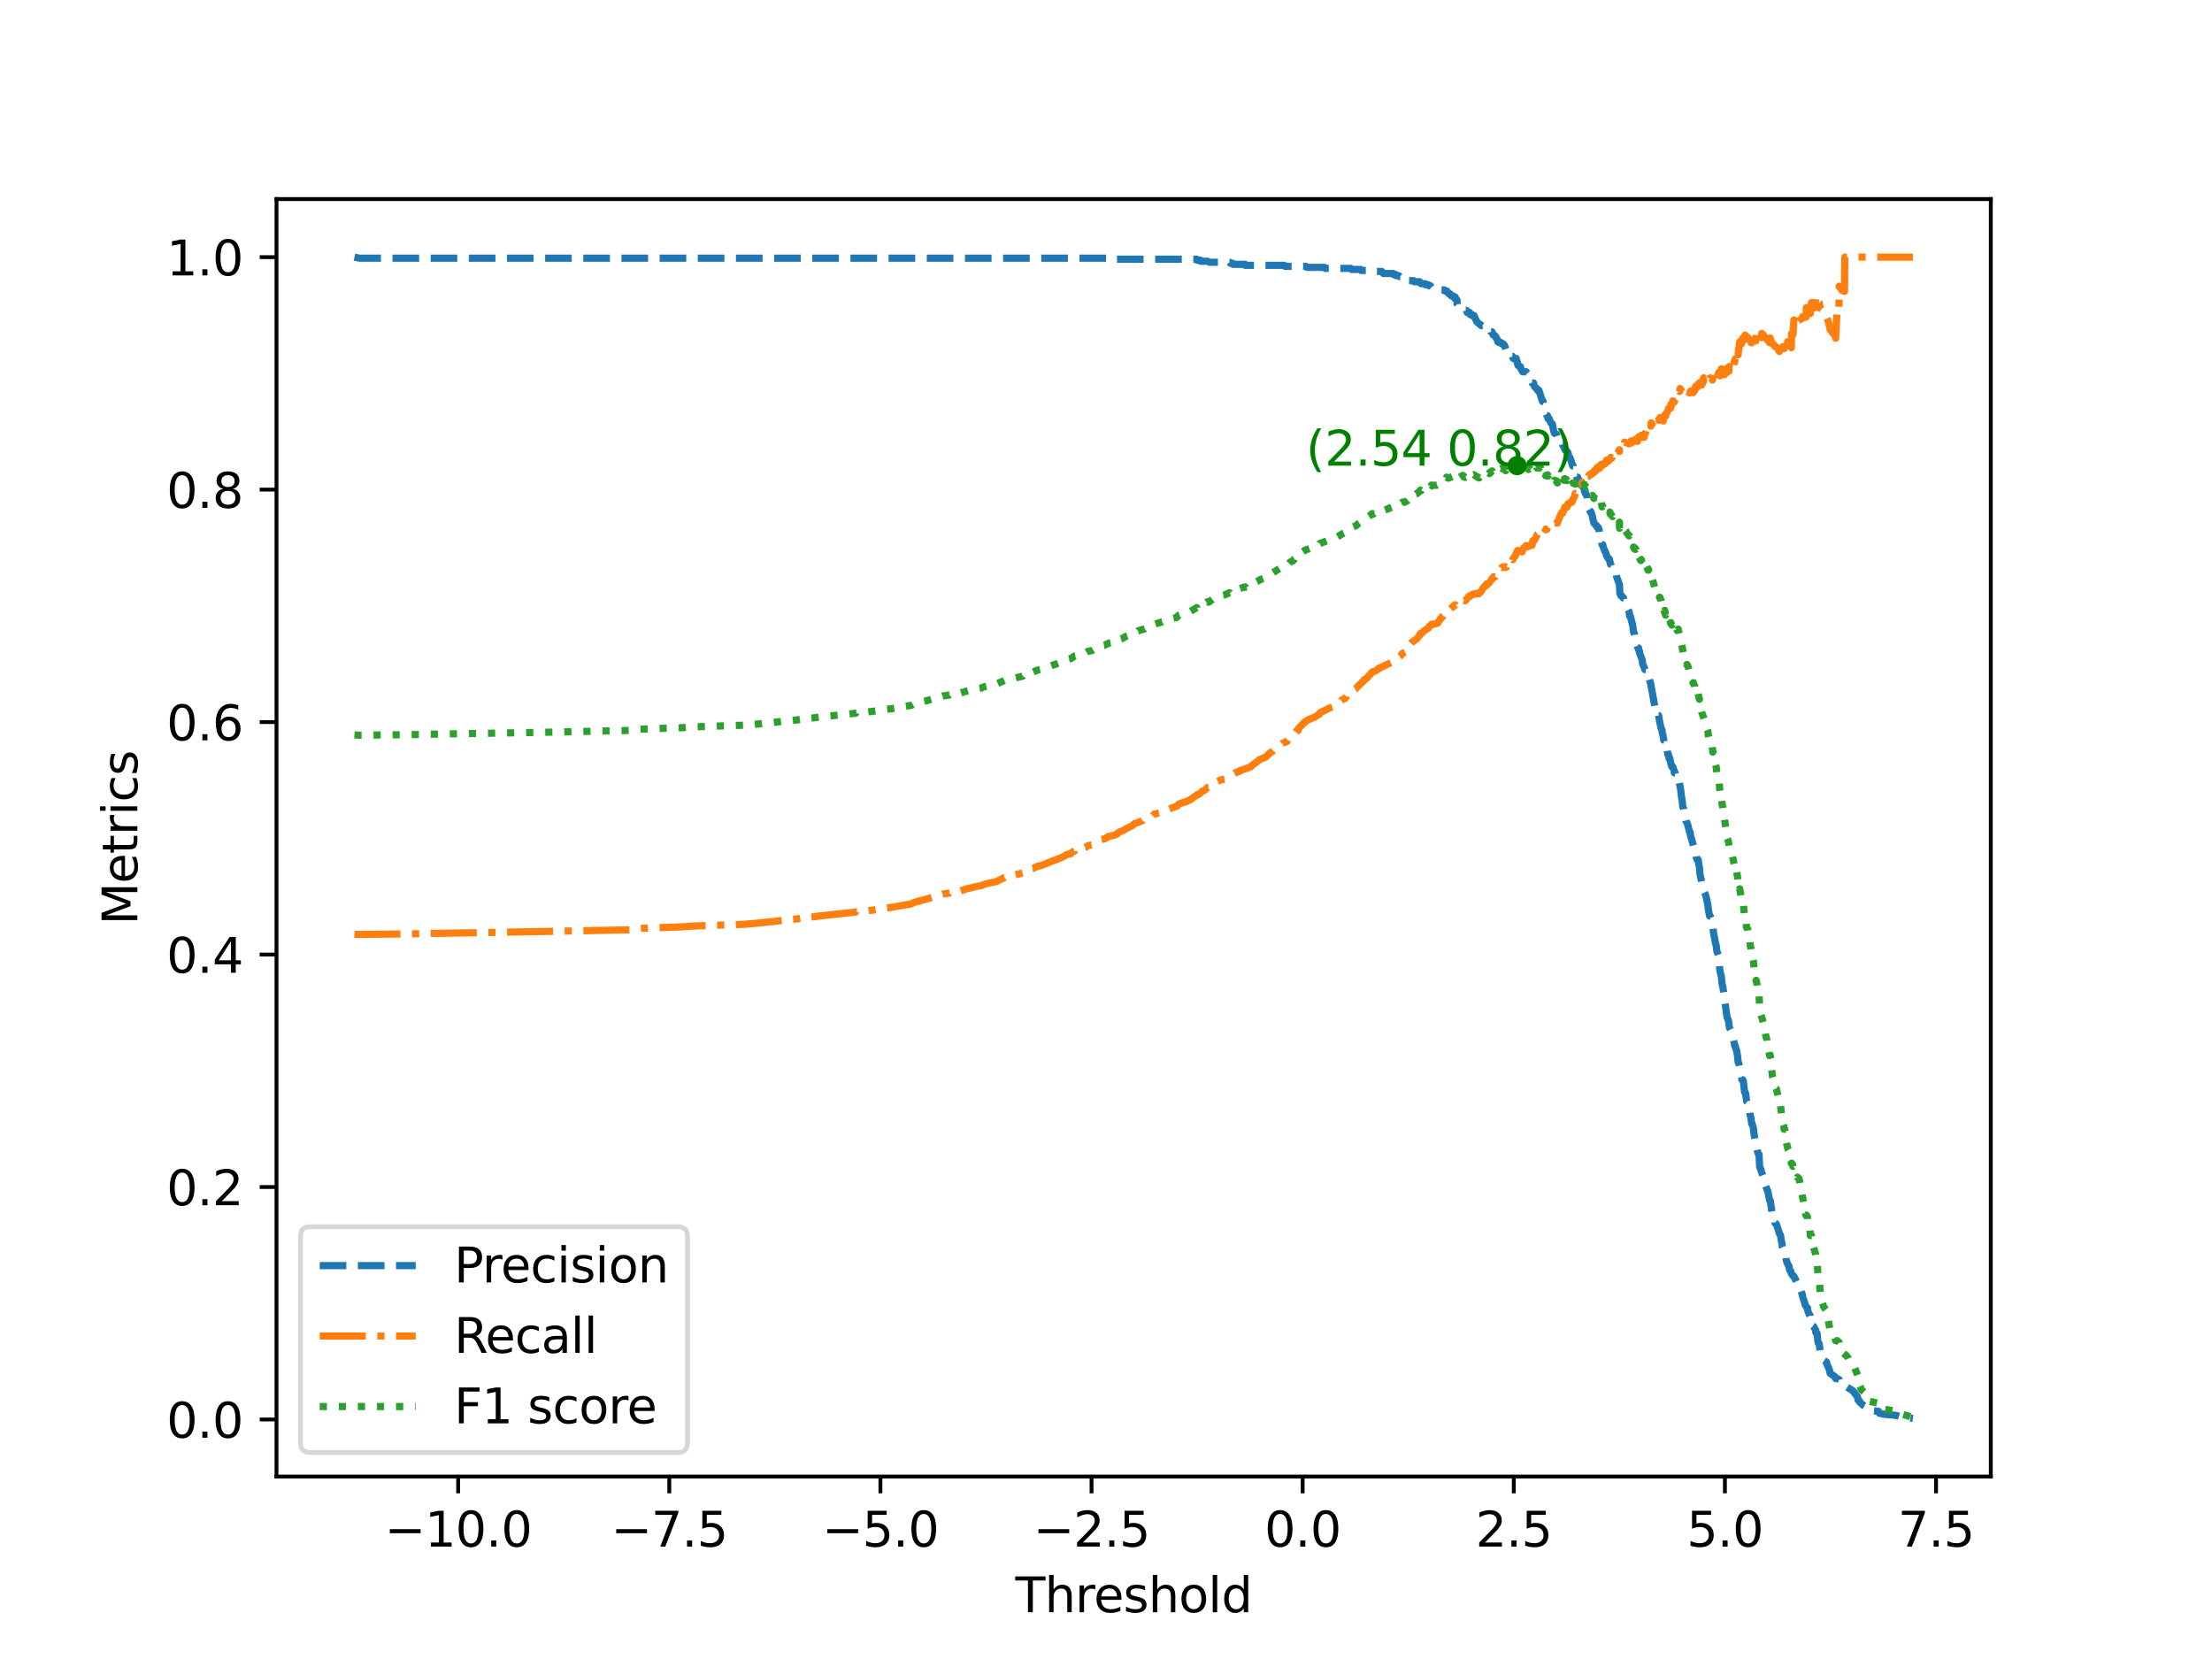 <?xml version="1.0" encoding="utf-8" standalone="no"?>
<!DOCTYPE svg PUBLIC "-//W3C//DTD SVG 1.1//EN"
  "http://www.w3.org/Graphics/SVG/1.1/DTD/svg11.dtd">
<svg height="345.6pt" version="1.1" viewBox="0 0 460.8 345.6" width="460.8pt" xmlns="http://www.w3.org/2000/svg" xmlns:xlink="http://www.w3.org/1999/xlink">
 <defs>
  <style type="text/css">*{stroke-linecap:butt;stroke-linejoin:round;}</style>
 </defs>
 <g id="figure_1">
  <g id="patch_1">
   <path d="M 0 345.6 
L 460.8 345.6 
L 460.8 0 
L 0 0 
z
" style="fill:#ffffff;"/>
  </g>
  <g id="axes_1">
   <g id="patch_2">
    <path d="M 57.6 307.584 
L 414.72 307.584 
L 414.72 41.472 
L 57.6 41.472 
z
" style="fill:#ffffff;"/>
   </g>
   <g id="matplotlib.axis_1">
    <g id="xtick_1">
     <g id="line2d_1">
      <defs>
       <path d="M 0 0 
L 0 3.5 
" id="mad03489d78" style="stroke:#000000;stroke-width:0.8;"/>
      </defs>
      <g>
       <use style="stroke:#000000;stroke-width:0.8;" x="95.444" xlink:href="#mad03489d78" y="307.584"/>
      </g>
     </g>
     <g id="text_1">
      <!-- −10.0 -->
      <g transform="translate(80.122 322.182)scale(0.1 -0.1)">
       <defs>
        <path d="M 678 2272 
L 4684 2272 
L 4684 1741 
L 678 1741 
L 678 2272 
z
" id="DejaVuSans-2212" transform="scale(0.016)"/>
        <path d="M 794 531 
L 1825 531 
L 1825 4091 
L 703 3866 
L 703 4441 
L 1819 4666 
L 2450 4666 
L 2450 531 
L 3481 531 
L 3481 0 
L 794 0 
L 794 531 
z
" id="DejaVuSans-31" transform="scale(0.016)"/>
        <path d="M 2034 4250 
Q 1547 4250 1301 3770 
Q 1056 3291 1056 2328 
Q 1056 1369 1301 889 
Q 1547 409 2034 409 
Q 2525 409 2770 889 
Q 3016 1369 3016 2328 
Q 3016 3291 2770 3770 
Q 2525 4250 2034 4250 
z
M 2034 4750 
Q 2819 4750 3233 4129 
Q 3647 3509 3647 2328 
Q 3647 1150 3233 529 
Q 2819 -91 2034 -91 
Q 1250 -91 836 529 
Q 422 1150 422 2328 
Q 422 3509 836 4129 
Q 1250 4750 2034 4750 
z
" id="DejaVuSans-30" transform="scale(0.016)"/>
        <path d="M 684 794 
L 1344 794 
L 1344 0 
L 684 0 
L 684 794 
z
" id="DejaVuSans-2e" transform="scale(0.016)"/>
       </defs>
       <use xlink:href="#DejaVuSans-2212"/>
       <use x="83.789" xlink:href="#DejaVuSans-31"/>
       <use x="147.412" xlink:href="#DejaVuSans-30"/>
       <use x="211.035" xlink:href="#DejaVuSans-2e"/>
       <use x="242.822" xlink:href="#DejaVuSans-30"/>
      </g>
     </g>
    </g>
    <g id="xtick_2">
     <g id="line2d_2">
      <g>
       <use style="stroke:#000000;stroke-width:0.8;" x="139.425" xlink:href="#mad03489d78" y="307.584"/>
      </g>
     </g>
     <g id="text_2">
      <!-- −7.5 -->
      <g transform="translate(127.284 322.182)scale(0.1 -0.1)">
       <defs>
        <path d="M 525 4666 
L 3525 4666 
L 3525 4397 
L 1831 0 
L 1172 0 
L 2766 4134 
L 525 4134 
L 525 4666 
z
" id="DejaVuSans-37" transform="scale(0.016)"/>
        <path d="M 691 4666 
L 3169 4666 
L 3169 4134 
L 1269 4134 
L 1269 2991 
Q 1406 3038 1543 3061 
Q 1681 3084 1819 3084 
Q 2600 3084 3056 2656 
Q 3513 2228 3513 1497 
Q 3513 744 3044 326 
Q 2575 -91 1722 -91 
Q 1428 -91 1123 -41 
Q 819 9 494 109 
L 494 744 
Q 775 591 1075 516 
Q 1375 441 1709 441 
Q 2250 441 2565 725 
Q 2881 1009 2881 1497 
Q 2881 1984 2565 2268 
Q 2250 2553 1709 2553 
Q 1456 2553 1204 2497 
Q 953 2441 691 2322 
L 691 4666 
z
" id="DejaVuSans-35" transform="scale(0.016)"/>
       </defs>
       <use xlink:href="#DejaVuSans-2212"/>
       <use x="83.789" xlink:href="#DejaVuSans-37"/>
       <use x="147.412" xlink:href="#DejaVuSans-2e"/>
       <use x="179.199" xlink:href="#DejaVuSans-35"/>
      </g>
     </g>
    </g>
    <g id="xtick_3">
     <g id="line2d_3">
      <g>
       <use style="stroke:#000000;stroke-width:0.8;" x="183.406" xlink:href="#mad03489d78" y="307.584"/>
      </g>
     </g>
     <g id="text_3">
      <!-- −5.0 -->
      <g transform="translate(171.264 322.182)scale(0.1 -0.1)">
       <use xlink:href="#DejaVuSans-2212"/>
       <use x="83.789" xlink:href="#DejaVuSans-35"/>
       <use x="147.412" xlink:href="#DejaVuSans-2e"/>
       <use x="179.199" xlink:href="#DejaVuSans-30"/>
      </g>
     </g>
    </g>
    <g id="xtick_4">
     <g id="line2d_4">
      <g>
       <use style="stroke:#000000;stroke-width:0.8;" x="227.387" xlink:href="#mad03489d78" y="307.584"/>
      </g>
     </g>
     <g id="text_4">
      <!-- −2.5 -->
      <g transform="translate(215.245 322.182)scale(0.1 -0.1)">
       <defs>
        <path d="M 1228 531 
L 3431 531 
L 3431 0 
L 469 0 
L 469 531 
Q 828 903 1448 1529 
Q 2069 2156 2228 2338 
Q 2531 2678 2651 2914 
Q 2772 3150 2772 3378 
Q 2772 3750 2511 3984 
Q 2250 4219 1831 4219 
Q 1534 4219 1204 4116 
Q 875 4013 500 3803 
L 500 4441 
Q 881 4594 1212 4672 
Q 1544 4750 1819 4750 
Q 2544 4750 2975 4387 
Q 3406 4025 3406 3419 
Q 3406 3131 3298 2873 
Q 3191 2616 2906 2266 
Q 2828 2175 2409 1742 
Q 1991 1309 1228 531 
z
" id="DejaVuSans-32" transform="scale(0.016)"/>
       </defs>
       <use xlink:href="#DejaVuSans-2212"/>
       <use x="83.789" xlink:href="#DejaVuSans-32"/>
       <use x="147.412" xlink:href="#DejaVuSans-2e"/>
       <use x="179.199" xlink:href="#DejaVuSans-35"/>
      </g>
     </g>
    </g>
    <g id="xtick_5">
     <g id="line2d_5">
      <g>
       <use style="stroke:#000000;stroke-width:0.8;" x="271.367" xlink:href="#mad03489d78" y="307.584"/>
      </g>
     </g>
     <g id="text_5">
      <!-- 0.0 -->
      <g transform="translate(263.416 322.182)scale(0.1 -0.1)">
       <use xlink:href="#DejaVuSans-30"/>
       <use x="63.623" xlink:href="#DejaVuSans-2e"/>
       <use x="95.41" xlink:href="#DejaVuSans-30"/>
      </g>
     </g>
    </g>
    <g id="xtick_6">
     <g id="line2d_6">
      <g>
       <use style="stroke:#000000;stroke-width:0.8;" x="315.348" xlink:href="#mad03489d78" y="307.584"/>
      </g>
     </g>
     <g id="text_6">
      <!-- 2.5 -->
      <g transform="translate(307.397 322.182)scale(0.1 -0.1)">
       <use xlink:href="#DejaVuSans-32"/>
       <use x="63.623" xlink:href="#DejaVuSans-2e"/>
       <use x="95.41" xlink:href="#DejaVuSans-35"/>
      </g>
     </g>
    </g>
    <g id="xtick_7">
     <g id="line2d_7">
      <g>
       <use style="stroke:#000000;stroke-width:0.8;" x="359.329" xlink:href="#mad03489d78" y="307.584"/>
      </g>
     </g>
     <g id="text_7">
      <!-- 5.0 -->
      <g transform="translate(351.377 322.182)scale(0.1 -0.1)">
       <use xlink:href="#DejaVuSans-35"/>
       <use x="63.623" xlink:href="#DejaVuSans-2e"/>
       <use x="95.41" xlink:href="#DejaVuSans-30"/>
      </g>
     </g>
    </g>
    <g id="xtick_8">
     <g id="line2d_8">
      <g>
       <use style="stroke:#000000;stroke-width:0.8;" x="403.31" xlink:href="#mad03489d78" y="307.584"/>
      </g>
     </g>
     <g id="text_8">
      <!-- 7.5 -->
      <g transform="translate(395.358 322.182)scale(0.1 -0.1)">
       <use xlink:href="#DejaVuSans-37"/>
       <use x="63.623" xlink:href="#DejaVuSans-2e"/>
       <use x="95.41" xlink:href="#DejaVuSans-35"/>
      </g>
     </g>
    </g>
    <g id="text_9">
     <!-- Threshold -->
     <g transform="translate(211.522 335.861)scale(0.1 -0.1)">
      <defs>
       <path d="M -19 4666 
L 3928 4666 
L 3928 4134 
L 2272 4134 
L 2272 0 
L 1638 0 
L 1638 4134 
L -19 4134 
L -19 4666 
z
" id="DejaVuSans-54" transform="scale(0.016)"/>
       <path d="M 3513 2113 
L 3513 0 
L 2938 0 
L 2938 2094 
Q 2938 2591 2744 2837 
Q 2550 3084 2163 3084 
Q 1697 3084 1428 2787 
Q 1159 2491 1159 1978 
L 1159 0 
L 581 0 
L 581 4863 
L 1159 4863 
L 1159 2956 
Q 1366 3272 1645 3428 
Q 1925 3584 2291 3584 
Q 2894 3584 3203 3211 
Q 3513 2838 3513 2113 
z
" id="DejaVuSans-68" transform="scale(0.016)"/>
       <path d="M 2631 2963 
Q 2534 3019 2420 3045 
Q 2306 3072 2169 3072 
Q 1681 3072 1420 2755 
Q 1159 2438 1159 1844 
L 1159 0 
L 581 0 
L 581 3500 
L 1159 3500 
L 1159 2956 
Q 1341 3275 1631 3429 
Q 1922 3584 2338 3584 
Q 2397 3584 2469 3576 
Q 2541 3569 2628 3553 
L 2631 2963 
z
" id="DejaVuSans-72" transform="scale(0.016)"/>
       <path d="M 3597 1894 
L 3597 1613 
L 953 1613 
Q 991 1019 1311 708 
Q 1631 397 2203 397 
Q 2534 397 2845 478 
Q 3156 559 3463 722 
L 3463 178 
Q 3153 47 2828 -22 
Q 2503 -91 2169 -91 
Q 1331 -91 842 396 
Q 353 884 353 1716 
Q 353 2575 817 3079 
Q 1281 3584 2069 3584 
Q 2775 3584 3186 3129 
Q 3597 2675 3597 1894 
z
M 3022 2063 
Q 3016 2534 2758 2815 
Q 2500 3097 2075 3097 
Q 1594 3097 1305 2825 
Q 1016 2553 972 2059 
L 3022 2063 
z
" id="DejaVuSans-65" transform="scale(0.016)"/>
       <path d="M 2834 3397 
L 2834 2853 
Q 2591 2978 2328 3040 
Q 2066 3103 1784 3103 
Q 1356 3103 1142 2972 
Q 928 2841 928 2578 
Q 928 2378 1081 2264 
Q 1234 2150 1697 2047 
L 1894 2003 
Q 2506 1872 2764 1633 
Q 3022 1394 3022 966 
Q 3022 478 2636 193 
Q 2250 -91 1575 -91 
Q 1294 -91 989 -36 
Q 684 19 347 128 
L 347 722 
Q 666 556 975 473 
Q 1284 391 1588 391 
Q 1994 391 2212 530 
Q 2431 669 2431 922 
Q 2431 1156 2273 1281 
Q 2116 1406 1581 1522 
L 1381 1569 
Q 847 1681 609 1914 
Q 372 2147 372 2553 
Q 372 3047 722 3315 
Q 1072 3584 1716 3584 
Q 2034 3584 2315 3537 
Q 2597 3491 2834 3397 
z
" id="DejaVuSans-73" transform="scale(0.016)"/>
       <path d="M 1959 3097 
Q 1497 3097 1228 2736 
Q 959 2375 959 1747 
Q 959 1119 1226 758 
Q 1494 397 1959 397 
Q 2419 397 2687 759 
Q 2956 1122 2956 1747 
Q 2956 2369 2687 2733 
Q 2419 3097 1959 3097 
z
M 1959 3584 
Q 2709 3584 3137 3096 
Q 3566 2609 3566 1747 
Q 3566 888 3137 398 
Q 2709 -91 1959 -91 
Q 1206 -91 779 398 
Q 353 888 353 1747 
Q 353 2609 779 3096 
Q 1206 3584 1959 3584 
z
" id="DejaVuSans-6f" transform="scale(0.016)"/>
       <path d="M 603 4863 
L 1178 4863 
L 1178 0 
L 603 0 
L 603 4863 
z
" id="DejaVuSans-6c" transform="scale(0.016)"/>
       <path d="M 2906 2969 
L 2906 4863 
L 3481 4863 
L 3481 0 
L 2906 0 
L 2906 525 
Q 2725 213 2448 61 
Q 2172 -91 1784 -91 
Q 1150 -91 751 415 
Q 353 922 353 1747 
Q 353 2572 751 3078 
Q 1150 3584 1784 3584 
Q 2172 3584 2448 3432 
Q 2725 3281 2906 2969 
z
M 947 1747 
Q 947 1113 1208 752 
Q 1469 391 1925 391 
Q 2381 391 2643 752 
Q 2906 1113 2906 1747 
Q 2906 2381 2643 2742 
Q 2381 3103 1925 3103 
Q 1469 3103 1208 2742 
Q 947 2381 947 1747 
z
" id="DejaVuSans-64" transform="scale(0.016)"/>
      </defs>
      <use xlink:href="#DejaVuSans-54"/>
      <use x="61.084" xlink:href="#DejaVuSans-68"/>
      <use x="124.463" xlink:href="#DejaVuSans-72"/>
      <use x="163.326" xlink:href="#DejaVuSans-65"/>
      <use x="224.85" xlink:href="#DejaVuSans-73"/>
      <use x="276.949" xlink:href="#DejaVuSans-68"/>
      <use x="340.328" xlink:href="#DejaVuSans-6f"/>
      <use x="401.51" xlink:href="#DejaVuSans-6c"/>
      <use x="429.293" xlink:href="#DejaVuSans-64"/>
     </g>
    </g>
   </g>
   <g id="matplotlib.axis_2">
    <g id="ytick_1">
     <g id="line2d_9">
      <defs>
       <path d="M 0 0 
L -3.5 0 
" id="m494b7eadd3" style="stroke:#000000;stroke-width:0.8;"/>
      </defs>
      <g>
       <use style="stroke:#000000;stroke-width:0.8;" x="57.6" xlink:href="#m494b7eadd3" y="295.701"/>
      </g>
     </g>
     <g id="text_10">
      <!-- 0.0 -->
      <g transform="translate(34.697 299.5)scale(0.1 -0.1)">
       <use xlink:href="#DejaVuSans-30"/>
       <use x="63.623" xlink:href="#DejaVuSans-2e"/>
       <use x="95.41" xlink:href="#DejaVuSans-30"/>
      </g>
     </g>
    </g>
    <g id="ytick_2">
     <g id="line2d_10">
      <g>
       <use style="stroke:#000000;stroke-width:0.8;" x="57.6" xlink:href="#m494b7eadd3" y="247.275"/>
      </g>
     </g>
     <g id="text_11">
      <!-- 0.2 -->
      <g transform="translate(34.697 251.074)scale(0.1 -0.1)">
       <use xlink:href="#DejaVuSans-30"/>
       <use x="63.623" xlink:href="#DejaVuSans-2e"/>
       <use x="95.41" xlink:href="#DejaVuSans-32"/>
      </g>
     </g>
    </g>
    <g id="ytick_3">
     <g id="line2d_11">
      <g>
       <use style="stroke:#000000;stroke-width:0.8;" x="57.6" xlink:href="#m494b7eadd3" y="198.848"/>
      </g>
     </g>
     <g id="text_12">
      <!-- 0.4 -->
      <g transform="translate(34.697 202.647)scale(0.1 -0.1)">
       <defs>
        <path d="M 2419 4116 
L 825 1625 
L 2419 1625 
L 2419 4116 
z
M 2253 4666 
L 3047 4666 
L 3047 1625 
L 3713 1625 
L 3713 1100 
L 3047 1100 
L 3047 0 
L 2419 0 
L 2419 1100 
L 313 1100 
L 313 1709 
L 2253 4666 
z
" id="DejaVuSans-34" transform="scale(0.016)"/>
       </defs>
       <use xlink:href="#DejaVuSans-30"/>
       <use x="63.623" xlink:href="#DejaVuSans-2e"/>
       <use x="95.41" xlink:href="#DejaVuSans-34"/>
      </g>
     </g>
    </g>
    <g id="ytick_4">
     <g id="line2d_12">
      <g>
       <use style="stroke:#000000;stroke-width:0.8;" x="57.6" xlink:href="#m494b7eadd3" y="150.421"/>
      </g>
     </g>
     <g id="text_13">
      <!-- 0.6 -->
      <g transform="translate(34.697 154.22)scale(0.1 -0.1)">
       <defs>
        <path d="M 2113 2584 
Q 1688 2584 1439 2293 
Q 1191 2003 1191 1497 
Q 1191 994 1439 701 
Q 1688 409 2113 409 
Q 2538 409 2786 701 
Q 3034 994 3034 1497 
Q 3034 2003 2786 2293 
Q 2538 2584 2113 2584 
z
M 3366 4563 
L 3366 3988 
Q 3128 4100 2886 4159 
Q 2644 4219 2406 4219 
Q 1781 4219 1451 3797 
Q 1122 3375 1075 2522 
Q 1259 2794 1537 2939 
Q 1816 3084 2150 3084 
Q 2853 3084 3261 2657 
Q 3669 2231 3669 1497 
Q 3669 778 3244 343 
Q 2819 -91 2113 -91 
Q 1303 -91 875 529 
Q 447 1150 447 2328 
Q 447 3434 972 4092 
Q 1497 4750 2381 4750 
Q 2619 4750 2861 4703 
Q 3103 4656 3366 4563 
z
" id="DejaVuSans-36" transform="scale(0.016)"/>
       </defs>
       <use xlink:href="#DejaVuSans-30"/>
       <use x="63.623" xlink:href="#DejaVuSans-2e"/>
       <use x="95.41" xlink:href="#DejaVuSans-36"/>
      </g>
     </g>
    </g>
    <g id="ytick_5">
     <g id="line2d_13">
      <g>
       <use style="stroke:#000000;stroke-width:0.8;" x="57.6" xlink:href="#m494b7eadd3" y="101.995"/>
      </g>
     </g>
     <g id="text_14">
      <!-- 0.8 -->
      <g transform="translate(34.697 105.794)scale(0.1 -0.1)">
       <defs>
        <path d="M 2034 2216 
Q 1584 2216 1326 1975 
Q 1069 1734 1069 1313 
Q 1069 891 1326 650 
Q 1584 409 2034 409 
Q 2484 409 2743 651 
Q 3003 894 3003 1313 
Q 3003 1734 2745 1975 
Q 2488 2216 2034 2216 
z
M 1403 2484 
Q 997 2584 770 2862 
Q 544 3141 544 3541 
Q 544 4100 942 4425 
Q 1341 4750 2034 4750 
Q 2731 4750 3128 4425 
Q 3525 4100 3525 3541 
Q 3525 3141 3298 2862 
Q 3072 2584 2669 2484 
Q 3125 2378 3379 2068 
Q 3634 1759 3634 1313 
Q 3634 634 3220 271 
Q 2806 -91 2034 -91 
Q 1263 -91 848 271 
Q 434 634 434 1313 
Q 434 1759 690 2068 
Q 947 2378 1403 2484 
z
M 1172 3481 
Q 1172 3119 1398 2916 
Q 1625 2713 2034 2713 
Q 2441 2713 2670 2916 
Q 2900 3119 2900 3481 
Q 2900 3844 2670 4047 
Q 2441 4250 2034 4250 
Q 1625 4250 1398 4047 
Q 1172 3844 1172 3481 
z
" id="DejaVuSans-38" transform="scale(0.016)"/>
       </defs>
       <use xlink:href="#DejaVuSans-30"/>
       <use x="63.623" xlink:href="#DejaVuSans-2e"/>
       <use x="95.41" xlink:href="#DejaVuSans-38"/>
      </g>
     </g>
    </g>
    <g id="ytick_6">
     <g id="line2d_14">
      <g>
       <use style="stroke:#000000;stroke-width:0.8;" x="57.6" xlink:href="#m494b7eadd3" y="53.568"/>
      </g>
     </g>
     <g id="text_15">
      <!-- 1.0 -->
      <g transform="translate(34.697 57.367)scale(0.1 -0.1)">
       <use xlink:href="#DejaVuSans-31"/>
       <use x="63.623" xlink:href="#DejaVuSans-2e"/>
       <use x="95.41" xlink:href="#DejaVuSans-30"/>
      </g>
     </g>
    </g>
    <g id="text_16">
     <!-- Metrics -->
     <g transform="translate(28.617 192.677)rotate(-90)scale(0.1 -0.1)">
      <defs>
       <path d="M 628 4666 
L 1569 4666 
L 2759 1491 
L 3956 4666 
L 4897 4666 
L 4897 0 
L 4281 0 
L 4281 4097 
L 3078 897 
L 2444 897 
L 1241 4097 
L 1241 0 
L 628 0 
L 628 4666 
z
" id="DejaVuSans-4d" transform="scale(0.016)"/>
       <path d="M 1172 4494 
L 1172 3500 
L 2356 3500 
L 2356 3053 
L 1172 3053 
L 1172 1153 
Q 1172 725 1289 603 
Q 1406 481 1766 481 
L 2356 481 
L 2356 0 
L 1766 0 
Q 1100 0 847 248 
Q 594 497 594 1153 
L 594 3053 
L 172 3053 
L 172 3500 
L 594 3500 
L 594 4494 
L 1172 4494 
z
" id="DejaVuSans-74" transform="scale(0.016)"/>
       <path d="M 603 3500 
L 1178 3500 
L 1178 0 
L 603 0 
L 603 3500 
z
M 603 4863 
L 1178 4863 
L 1178 4134 
L 603 4134 
L 603 4863 
z
" id="DejaVuSans-69" transform="scale(0.016)"/>
       <path d="M 3122 3366 
L 3122 2828 
Q 2878 2963 2633 3030 
Q 2388 3097 2138 3097 
Q 1578 3097 1268 2742 
Q 959 2388 959 1747 
Q 959 1106 1268 751 
Q 1578 397 2138 397 
Q 2388 397 2633 464 
Q 2878 531 3122 666 
L 3122 134 
Q 2881 22 2623 -34 
Q 2366 -91 2075 -91 
Q 1284 -91 818 406 
Q 353 903 353 1747 
Q 353 2603 823 3093 
Q 1294 3584 2113 3584 
Q 2378 3584 2631 3529 
Q 2884 3475 3122 3366 
z
" id="DejaVuSans-63" transform="scale(0.016)"/>
      </defs>
      <use xlink:href="#DejaVuSans-4d"/>
      <use x="86.279" xlink:href="#DejaVuSans-65"/>
      <use x="147.803" xlink:href="#DejaVuSans-74"/>
      <use x="187.012" xlink:href="#DejaVuSans-72"/>
      <use x="228.125" xlink:href="#DejaVuSans-69"/>
      <use x="255.908" xlink:href="#DejaVuSans-63"/>
      <use x="310.889" xlink:href="#DejaVuSans-73"/>
     </g>
    </g>
   </g>
   <g id="line2d_15">
    <path clip-path="url(#p943143b503)" d="M 73.833 53.568 
L 74.859 53.781 
L 231.979 53.781 
L 232.101 53.994 
L 249.304 53.994 
L 249.356 54.207 
L 250.079 54.207 
L 250.093 54.421 
L 251.549 54.421 
L 251.942 54.634 
L 256.139 54.634 
L 256.314 54.847 
L 256.809 54.847 
L 256.888 55.06 
L 259.363 55.06 
L 259.384 55.273 
L 267.528 55.273 
L 267.68 55.486 
L 272.045 55.486 
L 272.255 55.699 
L 275.923 55.699 
L 276.077 55.913 
L 281.376 55.913 
L 281.546 56.126 
L 283.445 56.126 
L 283.542 56.339 
L 285.866 56.339 
L 286.082 56.552 
L 287.843 56.552 
L 288.198 56.978 
L 290.234 56.978 
L 290.292 57.191 
L 290.772 57.191 
L 290.785 57.405 
L 291.362 57.405 
L 291.512 57.618 
L 292.526 57.618 
L 292.709 58.044 
L 293.095 58.044 
L 293.236 58.257 
L 293.305 58.257 
L 293.338 58.47 
L 294.491 58.47 
L 294.576 58.683 
L 295.728 58.683 
L 295.766 58.897 
L 295.882 58.897 
L 296.07 59.11 
L 296.933 59.11 
L 296.951 59.323 
L 297.558 59.323 
L 297.703 59.536 
L 297.969 59.536 
L 298.303 59.962 
L 298.908 59.962 
L 299.241 60.176 
L 300.142 60.176 
L 300.166 60.389 
L 300.849 60.389 
L 300.963 60.602 
L 301.364 60.602 
L 301.658 61.028 
L 301.793 61.028 
L 301.863 61.241 
L 302.122 61.241 
L 302.368 61.668 
L 302.766 61.668 
L 302.789 61.881 
L 303.145 61.881 
L 303.188 62.307 
L 303.363 62.307 
L 303.535 62.52 
L 303.555 63.373 
L 303.919 63.799 
L 304.714 63.799 
L 305.079 64.438 
L 305.334 64.652 
L 305.505 64.652 
L 305.617 65.078 
L 306.12 65.078 
L 306.244 65.504 
L 306.58 65.504 
L 306.603 65.717 
L 307.044 65.717 
L 307.238 66.144 
L 307.614 66.996 
L 308.343 67.636 
L 308.436 67.636 
L 308.605 67.849 
L 308.884 67.849 
L 308.95 68.062 
L 309.359 68.062 
L 309.504 68.275 
L 309.712 68.275 
L 310.371 68.914 
L 310.531 68.914 
L 310.597 69.128 
L 310.827 69.128 
L 311.047 69.767 
L 311.142 69.767 
L 311.492 69.98 
L 311.67 70.406 
L 311.77 70.406 
L 311.845 70.62 
L 312.064 71.259 
L 312.499 71.259 
L 312.535 71.472 
L 312.858 71.472 
L 313.002 71.685 
L 313.195 71.685 
L 313.234 71.899 
L 313.399 71.899 
L 313.675 72.751 
L 313.946 72.964 
L 314.461 72.964 
L 314.6 73.391 
L 314.631 73.391 
L 314.933 74.243 
L 315.07 74.243 
L 315.237 74.669 
L 315.856 74.669 
L 315.971 75.309 
L 316.039 75.309 
L 316.179 75.948 
L 316.26 76.161 
L 316.739 76.375 
L 316.821 76.801 
L 317.189 77.44 
L 317.911 77.44 
L 318.282 77.867 
L 318.374 78.719 
L 318.74 78.719 
L 318.89 79.145 
L 319.167 79.785 
L 319.473 79.785 
L 319.634 80.424 
L 319.739 80.637 
L 319.815 80.637 
L 319.959 80.851 
L 320.039 80.851 
L 320.278 81.277 
L 320.559 81.277 
L 320.67 81.703 
L 320.729 81.703 
L 321.167 83.195 
L 321.246 83.195 
L 321.334 83.621 
L 321.458 83.621 
L 321.758 85.54 
L 322.254 86.606 
L 322.39 86.606 
L 322.485 87.245 
L 322.746 87.245 
L 323.057 88.098 
L 323.129 88.098 
L 323.386 88.311 
L 323.573 89.376 
L 323.795 90.229 
L 324.229 90.442 
L 324.35 90.868 
L 324.56 91.508 
L 324.783 91.508 
L 324.925 91.934 
L 325.184 91.934 
L 325.248 92.147 
L 325.366 92.147 
L 325.481 92.574 
L 325.563 92.787 
L 325.679 92.787 
L 325.904 93.426 
L 325.989 93.426 
L 326.11 93.852 
L 326.308 93.852 
L 326.576 94.279 
L 326.649 94.279 
L 326.802 95.131 
L 327.045 95.344 
L 327.052 95.344 
L 327.367 96.197 
L 327.6 97.05 
L 327.734 97.05 
L 327.747 97.263 
L 327.916 97.263 
L 328.309 98.968 
L 328.373 98.968 
L 328.487 99.394 
L 328.646 99.394 
L 328.685 99.607 
L 328.847 99.821 
L 328.992 100.46 
L 329.022 100.673 
L 329.262 100.673 
L 329.347 101.099 
L 329.472 101.099 
L 330.004 101.739 
L 330.072 102.378 
L 330.264 102.591 
L 330.271 102.805 
L 330.584 103.231 
L 330.707 104.723 
L 330.807 105.575 
L 331.147 106.215 
L 331.314 106.641 
L 331.411 106.641 
L 331.638 107.281 
L 331.738 107.707 
L 332.035 108.986 
L 332.133 108.986 
L 332.419 109.412 
L 332.536 109.412 
L 332.637 109.625 
L 332.705 109.625 
L 332.724 109.838 
L 332.916 109.838 
L 333.096 110.265 
L 333.196 111.117 
L 333.279 111.757 
L 333.396 111.757 
L 333.577 111.97 
L 333.734 113.462 
L 333.889 113.462 
L 333.966 113.888 
L 334.106 114.314 
L 334.512 115.167 
L 334.693 115.806 
L 334.968 116.233 
L 335.082 116.446 
L 335.263 116.446 
L 335.473 117.512 
L 335.546 117.512 
L 336.001 118.79 
L 336.21 119.004 
L 336.415 119.004 
L 336.491 119.43 
L 336.675 119.643 
L 336.747 120.069 
L 337.359 121.775 
L 337.456 123.693 
L 337.649 123.906 
L 337.68 124.119 
L 337.83 124.119 
L 338.105 124.545 
L 338.204 124.545 
L 338.428 125.611 
L 338.732 126.037 
L 338.855 126.464 
L 339.409 127.529 
L 339.49 128.382 
L 339.63 128.382 
L 340.131 130.3 
L 340.311 131.792 
L 340.494 132.005 
L 340.547 132.432 
L 340.797 132.858 
L 340.913 134.137 
L 341.208 134.99 
L 341.347 134.99 
L 341.369 135.416 
L 341.529 135.629 
L 341.55 136.055 
L 342.073 137.334 
L 342.217 138.4 
L 342.535 139.039 
L 342.628 139.466 
L 343.024 139.466 
L 343.044 139.679 
L 343.193 139.892 
L 343.238 140.531 
L 343.433 140.958 
L 343.667 141.81 
L 343.877 142.45 
L 343.993 143.089 
L 344.955 148.418 
L 345.318 148.631 
L 345.396 149.057 
L 345.525 149.057 
L 345.73 150.336 
L 346.072 151.828 
L 346.231 152.041 
L 346.282 152.681 
L 346.414 153.107 
L 346.593 154.173 
L 346.607 154.173 
L 346.667 154.599 
L 346.797 154.599 
L 346.929 155.665 
L 346.995 155.878 
L 347.15 155.878 
L 347.203 156.304 
L 347.318 156.304 
L 347.441 157.157 
L 347.574 157.157 
L 347.654 157.583 
L 347.694 158.009 
L 347.862 158.009 
L 348.065 159.075 
L 348.273 159.714 
L 348.465 159.714 
L 348.748 160.567 
L 348.785 160.993 
L 348.948 160.993 
L 349.001 161.42 
L 349.295 161.42 
L 349.504 161.846 
L 349.592 161.846 
L 350.1 164.404 
L 350.274 165.896 
L 350.461 166.961 
L 350.534 168.027 
L 350.734 168.453 
L 350.831 169.306 
L 350.981 169.519 
L 351.116 170.585 
L 351.217 171.011 
L 351.537 171.651 
L 351.974 173.356 
L 352.083 173.356 
L 352.186 174.208 
L 352.335 174.635 
L 352.705 175.913 
L 352.881 176.553 
L 352.945 176.553 
L 353.311 178.258 
L 353.37 178.684 
L 353.537 178.897 
L 353.553 179.111 
L 353.769 179.111 
L 353.902 180.176 
L 354.023 180.603 
L 354.137 182.095 
L 354.219 182.521 
L 354.42 183.374 
L 354.538 184.013 
L 354.702 184.652 
L 354.974 185.718 
L 355.184 186.144 
L 355.403 186.784 
L 355.778 188.489 
L 355.889 189.555 
L 356.14 190.834 
L 356.272 190.834 
L 356.649 191.899 
L 356.802 193.391 
L 356.867 193.391 
L 356.924 194.031 
L 356.982 194.457 
L 357.112 195.097 
L 357.338 196.375 
L 357.524 197.015 
L 357.632 198.081 
L 358.104 199.359 
L 358.237 201.704 
L 358.318 202.343 
L 358.561 203.409 
L 358.592 203.409 
L 358.757 205.114 
L 358.9 205.541 
L 359.782 211.935 
L 360.063 212.574 
L 360.273 214.066 
L 360.707 214.919 
L 360.807 215.132 
L 361.395 217.903 
L 361.485 217.903 
L 361.692 218.756 
L 361.75 218.756 
L 361.867 219.395 
L 361.941 219.821 
L 362.092 221.313 
L 362.154 221.313 
L 362.326 221.953 
L 362.415 222.379 
L 362.867 224.724 
L 362.871 224.937 
L 362.984 224.937 
L 363.16 225.15 
L 363.424 227.495 
L 363.539 227.495 
L 363.67 227.921 
L 363.846 229.413 
L 364.084 229.626 
L 364.242 230.479 
L 364.407 231.331 
L 364.54 231.758 
L 364.604 232.397 
L 364.737 232.823 
L 364.905 234.102 
L 365.004 234.102 
L 365.128 234.528 
L 365.252 234.955 
L 365.429 236.447 
L 365.618 237.512 
L 366.116 239.857 
L 366.253 240.283 
L 366.442 240.496 
L 366.564 243.054 
L 366.702 243.267 
L 366.705 243.481 
L 366.854 243.694 
L 366.859 243.907 
L 367.115 244.546 
L 367.275 244.973 
L 367.356 245.186 
L 367.414 245.825 
L 367.689 246.465 
L 367.835 247.104 
L 368.09 247.743 
L 368.12 247.957 
L 368.285 248.17 
L 368.368 248.596 
L 368.519 249.449 
L 368.64 250.088 
L 368.77 250.088 
L 369.249 253.285 
L 369.56 253.925 
L 369.565 254.138 
L 369.731 254.351 
L 369.748 254.777 
L 370.058 254.99 
L 370.659 256.909 
L 370.751 257.122 
L 370.919 257.335 
L 371.104 258.614 
L 371.235 259.04 
L 371.271 259.68 
L 371.592 260.319 
L 371.764 260.745 
L 372.028 261.598 
L 372.095 262.45 
L 372.231 262.877 
L 372.489 263.516 
L 372.693 263.729 
L 372.797 264.582 
L 373.045 264.795 
L 373.229 265.435 
L 373.464 265.648 
L 373.556 265.861 
L 373.695 265.861 
L 374.439 267.353 
L 374.456 267.353 
L 374.806 267.566 
L 375.07 268.632 
L 375.456 269.697 
L 375.576 270.337 
L 375.878 271.189 
L 375.946 271.403 
L 376.038 271.829 
L 376.296 272.255 
L 376.53 272.468 
L 376.556 272.895 
L 376.855 273.747 
L 377.044 273.96 
L 377.121 274.813 
L 377.356 274.813 
L 377.485 276.092 
L 377.807 276.305 
L 378.256 277.157 
L 378.257 277.584 
L 378.545 277.797 
L 378.655 279.076 
L 378.761 279.715 
L 378.971 279.928 
L 379.205 281.847 
L 379.459 282.06 
L 379.528 282.699 
L 379.801 283.126 
L 379.886 283.339 
L 380.522 283.765 
L 380.582 284.191 
L 380.877 284.831 
L 381.13 285.47 
L 381.254 286.11 
L 382.206 286.749 
L 382.403 287.175 
L 382.671 287.175 
L 383.136 287.388 
L 383.188 287.602 
L 383.684 288.241 
L 383.717 288.454 
L 384.654 288.88 
L 385.982 289.733 
L 386.977 291.012 
L 387.047 291.651 
L 387.372 291.865 
L 387.397 292.078 
L 388.118 292.717 
L 388.86 293.143 
L 389.286 293.783 
L 391.31 293.996 
L 391.358 294.209 
L 391.534 294.422 
L 392.626 294.635 
L 394.995 294.849 
L 395.63 295.062 
L 398.487 295.488 
L 398.487 295.488 
" style="fill:none;stroke:#1f77b4;stroke-dasharray:5.55,2.4;stroke-dashoffset:0;stroke-width:1.5;"/>
   </g>
   <g id="line2d_16">
    <path clip-path="url(#p943143b503)" d="M 73.833 194.612 
L 74.859 194.664 
L 87.368 194.515 
L 88.05 194.478 
L 99.777 194.291 
L 116.373 193.991 
L 131.394 193.689 
L 131.675 193.613 
L 132.698 193.461 
L 132.842 193.423 
L 135.583 193.309 
L 142.126 193.079 
L 144.014 192.926 
L 155.245 192.54 
L 155.478 192.501 
L 157.881 192.307 
L 159.187 192.151 
L 160.929 191.995 
L 162.747 191.76 
L 163.797 191.642 
L 166.293 191.405 
L 166.362 191.365 
L 167.408 191.206 
L 167.44 191.127 
L 169.323 191.007 
L 170.778 190.808 
L 178.257 190.001 
L 178.265 189.96 
L 180.455 189.797 
L 181.148 189.674 
L 183.235 189.387 
L 184.65 189.14 
L 185.889 189.016 
L 185.955 188.974 
L 188.322 188.558 
L 188.428 188.517 
L 189.824 188.307 
L 190.167 188.097 
L 190.666 187.928 
L 191.421 187.716 
L 191.479 187.674 
L 192.559 187.419 
L 195.057 186.688 
L 195.076 186.645 
L 196.061 186.385 
L 196.361 186.254 
L 197.663 186.08 
L 197.74 185.992 
L 199.727 185.773 
L 199.739 185.729 
L 200.73 185.376 
L 201.389 185.154 
L 202.53 184.886 
L 203.412 184.662 
L 204.497 184.483 
L 204.594 184.392 
L 204.662 184.347 
L 205.224 184.167 
L 207.656 183.621 
L 207.762 183.529 
L 209.123 182.885 
L 209.23 182.792 
L 210.198 182.606 
L 210.238 182.559 
L 213.017 181.856 
L 213.214 181.525 
L 213.503 181.383 
L 213.773 181.145 
L 213.917 181.097 
L 215.216 180.905 
L 216.108 180.472 
L 217.015 180.279 
L 219.389 179.301 
L 219.891 179.153 
L 221.183 178.607 
L 221.513 178.457 
L 222.248 178.005 
L 223.088 177.853 
L 223.359 177.499 
L 223.831 177.295 
L 223.835 177.244 
L 224.492 177.09 
L 224.525 177.039 
L 225.034 176.885 
L 225.04 176.834 
L 226.12 176.525 
L 226.651 176.162 
L 227.466 176.006 
L 227.776 175.692 
L 228.367 175.377 
L 228.968 174.954 
L 230.132 174.741 
L 230.906 174.26 
L 231.92 174.045 
L 232.101 173.991 
L 232.677 173.774 
L 232.816 173.612 
L 232.867 173.503 
L 233.167 173.394 
L 233.23 173.285 
L 233.867 173.066 
L 234.301 172.792 
L 235.897 171.961 
L 236.411 171.513 
L 237.067 171.345 
L 237.385 171.176 
L 237.92 171.006 
L 237.995 170.893 
L 238.531 170.665 
L 238.858 170.494 
L 239.641 170.265 
L 239.704 170.151 
L 240.114 169.978 
L 240.469 169.574 
L 241.843 169.284 
L 241.914 169.167 
L 242.56 168.992 
L 242.701 168.816 
L 245.186 167.931 
L 245.196 167.871 
L 245.46 167.692 
L 245.542 167.513 
L 246.002 167.333 
L 246.518 167.153 
L 247.2 166.972 
L 247.239 166.912 
L 247.925 166.609 
L 249.304 165.631 
L 249.309 165.684 
L 249.356 165.56 
L 249.798 165.437 
L 250.403 164.868 
L 251.052 164.555 
L 251.549 164.051 
L 251.942 164.041 
L 252.971 163.021 
L 253.678 162.763 
L 254.396 162.44 
L 255.195 162.31 
L 255.338 162.18 
L 256.796 161.315 
L 256.888 161.236 
L 257.294 161.037 
L 257.348 160.971 
L 258.189 160.704 
L 258.218 160.571 
L 260.591 159.75 
L 260.692 159.547 
L 262.523 158.175 
L 263.709 157.689 
L 264.181 157.199 
L 264.724 156.706 
L 265.142 156.493 
L 265.379 156.209 
L 265.793 155.78 
L 266.211 155.565 
L 266.471 155.349 
L 266.708 155.204 
L 266.736 155.132 
L 267.003 154.987 
L 267.162 154.842 
L 268.116 154.457 
L 268.155 154.237 
L 268.507 153.87 
L 268.62 153.648 
L 269.379 153.203 
L 269.434 153.054 
L 269.871 152.605 
L 270.063 152.304 
L 270.448 152.154 
L 270.527 151.699 
L 270.798 151.471 
L 271.419 150.781 
L 271.677 150.627 
L 271.71 150.473 
L 272.618 149.903 
L 273.206 149.669 
L 273.749 149.434 
L 274.198 149.198 
L 274.488 148.962 
L 274.833 148.804 
L 274.953 148.486 
L 276.819 147.577 
L 276.926 147.497 
L 277.961 147.173 
L 278.027 147.011 
L 278.491 146.686 
L 278.521 146.604 
L 279.199 146.195 
L 279.325 146.031 
L 279.554 145.866 
L 279.577 145.784 
L 280.179 145.536 
L 280.309 145.287 
L 280.473 145.121 
L 280.542 144.871 
L 280.875 144.62 
L 280.983 144.368 
L 281.546 143.997 
L 281.957 143.743 
L 282.434 143.488 
L 282.893 142.975 
L 283.002 142.804 
L 283.275 142.632 
L 283.288 142.545 
L 283.746 142.163 
L 283.761 142.077 
L 284.059 141.903 
L 284.211 141.554 
L 284.593 141.379 
L 284.808 141.204 
L 284.958 141.028 
L 285.2 140.675 
L 285.47 140.498 
L 285.866 139.965 
L 286.082 139.925 
L 286.553 139.746 
L 287.204 139.297 
L 287.205 139.207 
L 288.293 138.763 
L 288.41 138.672 
L 288.962 138.399 
L 290.04 137.941 
L 290.772 137.253 
L 290.785 137.302 
L 291.039 137.023 
L 291.362 136.744 
L 291.512 136.792 
L 291.777 136.605 
L 292.111 136.136 
L 293.091 135.666 
L 293.192 135.335 
L 293.305 135.144 
L 293.338 135.192 
L 293.58 134.905 
L 293.679 134.713 
L 293.723 134.424 
L 293.874 134.231 
L 293.939 134.037 
L 294.104 133.843 
L 294.153 133.746 
L 294.576 133.501 
L 294.771 133.305 
L 295.12 133.109 
L 295.728 132.32 
L 295.747 132.368 
L 295.882 131.97 
L 296.04 132.018 
L 296.07 131.918 
L 296.409 131.718 
L 296.548 131.518 
L 296.829 131.317 
L 297.165 131.062 
L 297.601 130.807 
L 297.703 130.502 
L 298.175 130.243 
L 298.227 130.039 
L 298.303 130.086 
L 299.481 129.826 
L 300.142 128.791 
L 300.166 128.838 
L 300.453 128.525 
L 300.457 128.42 
L 300.711 128.211 
L 300.849 128 
L 300.88 128.047 
L 300.94 127.942 
L 301.036 127.731 
L 301.268 127.519 
L 301.364 127.201 
L 301.658 127.294 
L 302.442 126.578 
L 302.757 126.362 
L 302.766 126.254 
L 302.789 126.301 
L 303.048 126.084 
L 303.145 125.976 
L 303.188 126.069 
L 303.535 125.789 
L 303.555 125.974 
L 303.684 126.021 
L 304.798 125.015 
L 305.223 125.154 
L 305.933 124.355 
L 305.955 124.243 
L 306.12 124.131 
L 306.244 124.223 
L 306.533 123.998 
L 306.724 123.818 
L 307.238 123.684 
L 307.33 123.777 
L 307.388 123.663 
L 307.614 123.642 
L 307.816 123.689 
L 307.833 123.575 
L 308.123 123.668 
L 308.156 123.553 
L 308.509 123.256 
L 308.853 122.68 
L 308.95 122.494 
L 309.157 122.262 
L 309.359 122.029 
L 309.504 122.075 
L 309.679 121.841 
L 309.712 121.607 
L 309.942 121.699 
L 310.371 121.273 
L 310.704 120.727 
L 310.827 120.488 
L 310.908 120.58 
L 310.979 120.506 
L 311.142 120.146 
L 311.437 120.192 
L 311.492 120.072 
L 311.559 120.163 
L 312.095 119.376 
L 312.118 119.009 
L 312.799 118.317 
L 312.858 118.193 
L 313.002 118.238 
L 313.399 118.035 
L 313.658 118.216 
L 313.675 118.092 
L 313.84 118.137 
L 314.098 117.637 
L 314.221 117.386 
L 314.481 117.053 
L 314.631 116.718 
L 314.72 116.808 
L 314.765 116.681 
L 314.855 116.726 
L 314.872 116.598 
L 314.933 116.643 
L 315.07 116.516 
L 315.102 116.561 
L 315.154 116.606 
L 315.156 116.478 
L 315.398 116.093 
L 315.637 115.836 
L 315.77 115.448 
L 316.036 114.932 
L 316.112 114.715 
L 316.137 114.803 
L 316.179 114.672 
L 316.26 114.716 
L 316.821 114.85 
L 317.085 114.984 
L 317.189 114.588 
L 317.363 114.19 
L 317.724 114.057 
L 317.799 113.79 
L 317.911 113.657 
L 318.347 113.878 
L 318.374 113.789 
L 318.483 113.654 
L 318.868 113.564 
L 318.944 113.653 
L 319.008 113.518 
L 319.068 113.562 
L 319.167 113.607 
L 319.272 112.792 
L 319.295 112.656 
L 319.561 112.563 
L 319.596 112.607 
L 319.603 112.47 
L 319.643 112.558 
L 320.278 111.306 
L 320.775 111.017 
L 320.862 110.595 
L 320.891 110.725 
L 321.044 110.573 
L 321.167 110.289 
L 321.458 109.804 
L 321.48 109.848 
L 321.996 110.374 
L 322.037 110.229 
L 322.25 110.274 
L 322.289 109.984 
L 322.485 109.679 
L 322.966 109.474 
L 322.986 109.518 
L 323.018 109.562 
L 323.129 109.268 
L 323.327 109.312 
L 323.386 109.165 
L 323.42 109.297 
L 323.451 109.341 
L 323.459 109.193 
L 323.63 109.282 
L 323.795 108.968 
L 324.316 108.952 
L 324.35 108.802 
L 324.419 108.89 
L 324.457 108.935 
L 325.032 107.353 
L 325.366 106.782 
L 325.375 106.825 
L 325.506 106.913 
L 325.989 105.64 
L 326.001 105.683 
L 326.11 105.726 
L 326.392 105.612 
L 326.434 105.655 
L 326.576 105.18 
L 326.678 104.905 
L 326.72 104.991 
L 326.799 105.034 
L 326.802 104.874 
L 326.922 104.917 
L 327.147 104.64 
L 327.184 104.683 
L 327.236 104.726 
L 327.239 104.565 
L 327.315 104.608 
L 327.367 104.447 
L 327.418 104.576 
L 327.455 104.619 
L 327.599 104.295 
L 327.6 104.132 
L 327.992 103.486 
L 328.15 102.787 
L 328.264 102.83 
L 328.373 102.539 
L 328.419 102.581 
L 328.487 102.289 
L 328.847 102.037 
L 328.862 102.079 
L 328.886 101.91 
L 328.907 101.952 
L 328.952 101.995 
L 329.165 101.357 
L 329.305 100.886 
L 329.347 100.928 
L 329.654 100.453 
L 329.872 100.536 
L 330.061 99.75 
L 330.072 99.791 
L 330.459 99.915 
L 330.678 98.886 
L 330.807 99.175 
L 330.957 99.216 
L 331.047 98.899 
L 331.178 98.982 
L 331.223 98.802 
L 331.314 98.843 
L 331.496 98.704 
L 331.541 98.745 
L 331.541 98.564 
L 331.644 98.689 
L 331.837 98.407 
L 331.853 98.449 
L 331.979 98.491 
L 332.133 98.023 
L 332.419 98.106 
L 332.655 97.592 
L 332.705 97.406 
L 332.724 97.448 
L 332.916 97.261 
L 333.187 97.426 
L 333.227 97.592 
L 333.272 97.028 
L 333.279 97.069 
L 333.396 96.88 
L 333.555 96.921 
L 333.577 96.732 
L 333.658 96.939 
L 333.734 97.022 
L 334.064 96.572 
L 334.106 96.614 
L 334.239 96.697 
L 334.302 96.504 
L 334.447 96.546 
L 334.65 95.853 
L 334.693 95.935 
L 335.082 96.06 
L 335.297 95.709 
L 335.546 95.282 
L 335.787 95.448 
L 336.001 94.529 
L 336.21 94.571 
L 336.415 94.369 
L 336.427 94.41 
L 336.684 94.533 
L 336.705 94.33 
L 336.747 94.371 
L 337.029 94.537 
L 337.172 93.965 
L 337.263 94.047 
L 337.359 93.676 
L 337.371 94.007 
L 337.379 94.048 
L 337.456 93.631 
L 337.656 93.714 
L 337.83 93.085 
L 337.969 93.167 
L 338.204 92.744 
L 338.247 92.826 
L 338.327 92.867 
L 338.428 92.095 
L 338.855 92.258 
L 339.359 92.464 
L 339.409 92.247 
L 339.49 92.413 
L 339.696 92.237 
L 339.735 92.32 
L 339.777 91.882 
L 339.844 91.923 
L 340.11 92.131 
L 340.2 91.772 
L 340.228 91.855 
L 340.294 91.981 
L 340.311 91.758 
L 340.501 91.884 
L 340.547 91.659 
L 340.698 91.701 
L 340.777 91.476 
L 340.815 91.602 
L 340.971 91.814 
L 341.117 91.942 
L 341.208 91.257 
L 341.347 91.028 
L 341.369 91.112 
L 341.52 91.154 
L 341.529 90.924 
L 341.55 91.008 
L 341.824 91.136 
L 341.936 90.671 
L 342.073 90.798 
L 342.217 91.011 
L 342.51 91.097 
L 342.596 90.475 
L 342.628 90.518 
L 342.859 90.042 
L 343.024 89.565 
L 343.028 89.606 
L 343.044 89.366 
L 343.238 89.534 
L 343.375 89.576 
L 343.425 89.092 
L 343.543 89.26 
L 343.762 88.61 
L 343.857 88.651 
L 343.888 88.777 
L 343.899 88.53 
L 343.993 88.076 
L 344.036 88.117 
L 344.185 88.325 
L 344.25 87.824 
L 344.336 87.949 
L 344.402 87.99 
L 344.503 87.609 
L 344.757 87.903 
L 344.798 87.646 
L 344.842 87.688 
L 345.343 87.943 
L 345.525 87.467 
L 345.541 87.509 
L 345.564 87.552 
L 345.58 87.29 
L 345.648 87.418 
L 345.715 87.461 
L 345.814 86.976 
L 345.822 87.019 
L 346.051 87.189 
L 346.072 87.232 
L 346.257 87.361 
L 346.494 87.711 
L 346.607 87.171 
L 346.607 86.901 
L 346.667 86.987 
L 346.797 86.442 
L 346.849 86.572 
L 346.981 86.702 
L 346.995 86.427 
L 347.574 85.291 
L 347.575 85.334 
L 347.597 85.052 
L 347.694 85.179 
L 347.862 84.895 
L 347.884 84.937 
L 348 85.065 
L 348.065 84.247 
L 348.123 84.289 
L 348.26 84.373 
L 348.273 84.083 
L 348.44 83.793 
L 348.465 83.502 
L 348.565 83.543 
L 348.785 83.751 
L 348.963 83.203 
L 348.972 82.907 
L 349.001 82.948 
L 349.364 82.692 
L 349.389 82.732 
L 349.808 81.388 
L 349.823 81.427 
L 349.91 81.546 
L 349.978 80.934 
L 350.1 81.091 
L 350.274 81.371 
L 350.496 81.698 
L 350.665 81.823 
L 350.976 82.075 
L 350.981 81.757 
L 351.045 81.883 
L 351.208 82.054 
L 351.217 81.732 
L 351.418 81.817 
L 351.431 81.492 
L 351.537 81.535 
L 351.974 81.879 
L 352.083 81.549 
L 352.161 81.636 
L 352.212 81.767 
L 352.229 81.434 
L 352.335 81.477 
L 352.733 81.785 
L 352.754 81.448 
L 352.759 81.492 
L 352.881 81.536 
L 352.945 81.197 
L 353.035 81.284 
L 353.037 81.328 
L 353.045 80.987 
L 353.262 80.428 
L 353.311 80.559 
L 353.553 80.69 
L 353.749 80.34 
L 353.769 79.99 
L 353.805 80.119 
L 354.02 80.294 
L 354.044 79.712 
L 354.109 79.843 
L 354.42 80.154 
L 354.498 80.199 
L 354.521 79.833 
L 354.595 80.013 
L 354.672 79.274 
L 354.779 79.362 
L 354.86 79.451 
L 354.904 78.703 
L 354.974 78.79 
L 355.721 79.327 
L 355.748 78.943 
L 355.828 79.17 
L 356.1 79.448 
L 356.101 79.056 
L 356.14 79.102 
L 356.272 78.708 
L 356.353 78.753 
L 356.649 78.939 
L 356.73 79.174 
L 356.867 78.46 
L 356.927 78.648 
L 357.086 77.551 
L 357.134 77.642 
L 357.162 77.828 
L 357.298 77.407 
L 357.338 77.453 
L 357.542 77.687 
L 357.787 77.973 
L 357.946 78.07 
L 358.013 77.637 
L 358.104 77.685 
L 358.237 78.225 
L 358.299 78.275 
L 358.304 77.831 
L 358.406 78.031 
L 358.592 76.821 
L 358.617 77.017 
L 359.23 78.047 
L 359.344 77.138 
L 359.349 77.191 
L 359.497 77.349 
L 359.569 77.726 
L 359.577 77.231 
L 359.646 77.285 
L 359.67 76.786 
L 359.773 76.893 
L 359.903 77.054 
L 360.109 77.218 
L 360.155 77.329 
L 360.216 76.357 
L 360.264 76.411 
L 360.273 76.465 
L 360.708 76.739 
L 360.807 76.214 
L 360.892 76.323 
L 360.958 76.378 
L 361.009 75.847 
L 361.038 75.955 
L 361.159 76.175 
L 361.202 76.231 
L 361.296 75.252 
L 361.395 75.306 
L 361.485 74.755 
L 361.512 74.808 
L 361.608 74.969 
L 361.75 73.284 
L 361.867 73.435 
L 362.055 73.746 
L 362.092 73.905 
L 362.143 73.321 
L 362.154 72.734 
L 362.241 72.785 
L 362.415 71.19 
L 362.515 71.285 
L 362.62 71.479 
L 362.784 71.628 
L 362.818 71.007 
L 362.871 71.153 
L 362.984 70.524 
L 363.16 70.572 
L 363.255 70.863 
L 363.266 70.219 
L 363.404 70.363 
L 363.424 70.461 
L 363.539 69.804 
L 363.638 69.852 
L 363.846 70.242 
L 364.178 70.393 
L 364.54 70.81 
L 364.604 70.971 
L 364.758 71.136 
L 364.766 71.361 
L 364.905 71.418 
L 365.004 70.696 
L 365.019 70.752 
L 365.266 70.976 
L 365.49 71.384 
L 365.53 70.631 
L 365.618 70.863 
L 365.744 71.042 
L 365.847 69.542 
L 365.923 69.598 
L 366.391 70.117 
L 366.442 69.302 
L 366.495 69.831 
L 366.975 70.331 
L 367 69.461 
L 367.081 69.523 
L 367.275 69.71 
L 367.372 69.902 
L 367.556 70.099 
L 367.705 70.233 
L 368.553 71.234 
L 368.64 71.387 
L 368.77 70.412 
L 368.799 70.486 
L 369.107 71.504 
L 369.56 71.842 
L 369.565 71.929 
L 369.731 72.016 
L 369.748 72.194 
L 370.136 72.374 
L 370.429 72.747 
L 370.498 72.939 
L 370.659 73.134 
L 370.673 73.234 
L 370.751 72.099 
L 370.946 72.29 
L 371.102 72.684 
L 371.104 72.785 
L 371.235 72.99 
L 371.271 73.307 
L 371.407 73.415 
L 371.438 72.194 
L 371.592 72.401 
L 371.678 72.612 
L 371.764 71.352 
L 371.832 71.453 
L 372.302 72.53 
L 372.4 71.178 
L 372.489 71.394 
L 372.693 71.504 
L 372.797 71.958 
L 373.088 72.194 
L 373.163 72.436 
L 373.229 69.498 
L 373.501 69.71 
L 373.695 66.656 
L 374.439 67.306 
L 374.456 65.675 
L 374.844 65.85 
L 375.025 66.123 
L 375.176 66.408 
L 375.384 66.606 
L 375.946 67.576 
L 375.947 67.811 
L 376.038 65.88 
L 376.205 66.092 
L 376.296 64.096 
L 376.533 64.282 
L 376.679 64.574 
L 376.855 64.778 
L 377.062 64.989 
L 377.121 65.322 
L 377.356 63.063 
L 377.382 63.451 
L 377.485 63.657 
L 377.807 63.763 
L 378.096 64.096 
L 378.256 61.639 
L 378.257 61.823 
L 378.547 62.015 
L 378.761 62.881 
L 378.996 63.126 
L 379.205 64.25 
L 379.459 64.41 
L 379.528 64.918 
L 379.801 65.284 
L 379.886 65.476 
L 380.522 65.88 
L 380.582 66.312 
L 380.798 66.775 
L 381.228 68.392 
L 381.254 68.701 
L 381.593 69.023 
L 381.734 69.359 
L 382.206 69.71 
L 382.403 70.461 
L 382.671 65.098 
L 383.077 65.379 
L 383.136 59.621 
L 383.188 59.777 
L 383.684 60.294 
L 383.717 60.486 
L 384.243 60.69 
L 384.303 53.568 
L 398.487 53.568 
L 398.487 53.568 
" style="fill:none;stroke:#ff7f0e;stroke-dasharray:9.6,2.4,1.5,2.4;stroke-dashoffset:0;stroke-width:1.5;"/>
   </g>
   <g id="line2d_17">
    <path clip-path="url(#p943143b503)" d="M 73.833 153.07 
L 74.859 153.159 
L 87.368 153.011 
L 88.05 152.974 
L 99.777 152.788 
L 116.373 152.491 
L 131.503 152.154 
L 131.675 152.116 
L 132.698 151.966 
L 132.842 151.929 
L 135.583 151.816 
L 142.126 151.589 
L 144.014 151.438 
L 155.245 151.058 
L 155.478 151.02 
L 157.881 150.83 
L 159.187 150.677 
L 160.929 150.524 
L 162.747 150.293 
L 163.797 150.178 
L 166.293 149.946 
L 166.362 149.907 
L 167.408 149.753 
L 167.44 149.675 
L 169.323 149.559 
L 170.778 149.364 
L 178.257 148.581 
L 178.265 148.541 
L 180.455 148.383 
L 181.148 148.265 
L 183.235 147.988 
L 184.65 147.749 
L 185.889 147.629 
L 185.955 147.59 
L 188.322 147.189 
L 188.428 147.149 
L 189.824 146.948 
L 190.167 146.747 
L 190.666 146.585 
L 191.421 146.382 
L 191.479 146.342 
L 192.559 146.098 
L 195.318 145.32 
L 195.333 145.279 
L 196.061 145.114 
L 196.361 144.99 
L 197.663 144.825 
L 197.74 144.742 
L 199.727 144.534 
L 199.739 144.493 
L 201.009 144.076 
L 201.982 143.782 
L 203.099 143.572 
L 203.412 143.488 
L 204.497 143.319 
L 204.594 143.235 
L 204.662 143.192 
L 205.224 143.023 
L 207.656 142.512 
L 207.762 142.427 
L 209.139 141.783 
L 209.23 141.74 
L 210.198 141.567 
L 210.238 141.524 
L 213.017 140.872 
L 213.214 140.566 
L 213.503 140.435 
L 213.773 140.215 
L 213.917 140.171 
L 215.216 139.995 
L 216.108 139.597 
L 217.015 139.42 
L 219.389 138.526 
L 219.989 138.346 
L 221.183 137.894 
L 221.593 137.713 
L 222.053 137.485 
L 222.248 137.348 
L 223.125 137.166 
L 223.835 136.661 
L 224.927 136.431 
L 225.04 136.292 
L 226.12 136.014 
L 226.651 135.689 
L 227.507 135.502 
L 228.548 134.893 
L 228.968 134.61 
L 230.132 134.421 
L 230.906 133.994 
L 231.92 133.804 
L 231.979 133.708 
L 232.101 133.803 
L 232.677 133.612 
L 232.816 133.468 
L 232.867 133.372 
L 233.167 133.276 
L 233.23 133.18 
L 233.867 132.988 
L 234.443 132.601 
L 235.193 132.358 
L 235.45 132.213 
L 235.503 132.164 
L 235.957 131.969 
L 236.411 131.626 
L 237.127 131.43 
L 237.167 131.381 
L 238.471 130.987 
L 238.718 130.789 
L 240.306 130.143 
L 240.31 130.093 
L 241.251 129.792 
L 241.874 129.642 
L 241.914 129.592 
L 242.56 129.441 
L 242.88 129.239 
L 243.913 128.885 
L 245.144 128.631 
L 245.542 128.173 
L 246.002 128.019 
L 246.518 127.866 
L 247.2 127.712 
L 247.239 127.66 
L 247.925 127.403 
L 249.304 126.573 
L 249.309 126.67 
L 249.356 126.566 
L 249.859 126.41 
L 249.945 126.253 
L 251.099 125.72 
L 251.108 125.667 
L 251.512 125.403 
L 251.549 125.35 
L 251.779 125.448 
L 252.101 125.236 
L 252.244 125.076 
L 252.525 124.917 
L 252.971 124.543 
L 253.678 124.329 
L 254.396 124.061 
L 255.228 123.899 
L 256.139 123.467 
L 256.212 123.565 
L 256.254 123.511 
L 256.314 123.402 
L 256.714 123.239 
L 256.888 123.175 
L 257.294 123.011 
L 257.348 122.957 
L 258.189 122.738 
L 258.218 122.628 
L 259.363 122.244 
L 259.384 122.343 
L 260.274 122.178 
L 260.325 122.067 
L 260.643 121.901 
L 260.991 121.625 
L 261.504 121.347 
L 261.514 121.291 
L 262.109 121.012 
L 262.159 120.956 
L 262.511 120.788 
L 262.523 120.732 
L 263.709 120.339 
L 264.255 119.888 
L 266.049 118.749 
L 266.708 118.346 
L 266.736 118.289 
L 267.03 118.116 
L 267.528 117.942 
L 267.68 118.042 
L 268.097 117.869 
L 268.26 117.578 
L 268.435 117.462 
L 268.763 117.112 
L 268.816 117.054 
L 269.271 116.878 
L 269.525 116.643 
L 269.553 116.526 
L 269.871 116.349 
L 270.063 116.113 
L 270.448 115.995 
L 270.527 115.639 
L 270.798 115.461 
L 271.419 114.923 
L 271.683 114.744 
L 271.82 114.623 
L 273.206 114.121 
L 273.993 113.879 
L 274.859 113.393 
L 274.953 113.21 
L 278.367 111.958 
L 279.554 111.273 
L 279.577 111.211 
L 280.192 110.961 
L 280.309 110.835 
L 280.473 110.71 
L 280.542 110.521 
L 280.875 110.332 
L 280.983 110.143 
L 282.434 109.547 
L 282.893 109.164 
L 283.002 109.036 
L 283.288 108.844 
L 284.091 108.367 
L 284.211 108.173 
L 284.652 107.979 
L 284.992 107.719 
L 285.064 107.589 
L 285.589 107.263 
L 285.724 107.067 
L 285.866 107.002 
L 286.049 107.105 
L 286.082 107.039 
L 286.716 106.842 
L 286.744 106.777 
L 287.204 106.579 
L 287.205 106.514 
L 288.085 106.353 
L 288.121 106.455 
L 288.198 106.389 
L 288.41 106.257 
L 289.226 105.992 
L 289.233 105.926 
L 290.446 105.496 
L 290.469 105.429 
L 291.13 105.131 
L 291.134 105.064 
L 291.362 104.997 
L 291.512 105.1 
L 291.835 104.899 
L 291.976 104.764 
L 292.111 104.629 
L 292.616 104.53 
L 292.627 104.634 
L 292.709 104.566 
L 293.149 104.331 
L 293.305 104.127 
L 293.338 104.231 
L 293.677 103.959 
L 293.723 103.685 
L 293.903 103.48 
L 294.153 103.205 
L 295.104 102.896 
L 295.214 102.758 
L 295.525 102.55 
L 295.649 102.412 
L 295.882 102.099 
L 296.04 102.204 
L 296.07 102.134 
L 296.464 101.925 
L 296.933 101.645 
L 296.94 101.75 
L 296.951 101.68 
L 297.652 101.363 
L 297.703 101.293 
L 297.969 101.222 
L 298.172 101.257 
L 298.227 101.045 
L 298.303 101.15 
L 298.908 101.08 
L 299.241 101.114 
L 299.649 100.902 
L 299.818 100.689 
L 299.843 100.546 
L 301.243 99.684 
L 301.364 99.396 
L 301.658 99.608 
L 301.863 99.57 
L 303.145 99.018 
L 303.184 99.125 
L 303.188 99.231 
L 303.363 99.159 
L 303.438 99.265 
L 303.448 99.192 
L 303.535 99.12 
L 303.555 99.547 
L 303.684 99.654 
L 304.714 99.03 
L 305.079 99.353 
L 305.223 99.46 
L 305.505 99.313 
L 305.52 99.421 
L 305.555 99.274 
L 305.605 99.382 
L 305.617 99.308 
L 305.933 99.087 
L 305.955 99.013 
L 306.12 98.94 
L 306.244 99.156 
L 306.533 99.008 
L 306.58 98.934 
L 306.603 99.042 
L 307.044 98.894 
L 307.816 99.431 
L 307.833 99.357 
L 308.123 99.575 
L 308.156 99.501 
L 308.663 99.238 
L 308.764 99.089 
L 309.359 98.674 
L 309.504 98.783 
L 309.679 98.633 
L 309.712 98.483 
L 310.112 98.627 
L 310.185 98.551 
L 310.291 98.661 
L 310.327 98.586 
L 310.531 98.284 
L 310.583 98.394 
L 310.597 98.318 
L 310.827 98.091 
L 310.979 98.345 
L 311.142 98.118 
L 311.643 98.297 
L 311.67 98.221 
L 311.845 98.103 
L 311.982 98.359 
L 312.095 98.206 
L 312.118 97.976 
L 312.858 97.549 
L 313.002 97.661 
L 313.195 97.584 
L 313.234 97.695 
L 313.399 97.618 
L 313.658 98.065 
L 313.675 97.987 
L 313.84 98.099 
L 314.631 97.393 
L 314.855 97.653 
L 314.872 97.575 
L 314.933 97.687 
L 315.07 97.61 
L 315.154 97.835 
L 315.156 97.757 
L 315.856 97.052 
L 315.936 97.313 
L 315.971 97.235 
L 316.112 97.033 
L 316.119 97.146 
L 316.137 97.26 
L 316.179 97.181 
L 316.26 97.295 
L 316.756 97.522 
L 317.085 97.978 
L 317.266 97.663 
L 317.363 97.504 
L 317.73 97.346 
L 317.911 97.187 
L 318.313 97.645 
L 318.374 97.795 
L 318.74 97.636 
L 318.89 97.867 
L 319.068 98.018 
L 319.167 98.133 
L 319.169 98.053 
L 319.473 97.494 
L 319.643 97.877 
L 319.729 97.717 
L 319.815 97.476 
L 319.871 97.592 
L 320.176 97.386 
L 320.19 97.503 
L 320.278 97.422 
L 320.559 97.341 
L 320.67 97.493 
L 320.862 97.286 
L 320.864 97.403 
L 320.985 97.908 
L 321.044 97.827 
L 321.233 97.583 
L 321.246 97.502 
L 321.288 97.737 
L 321.334 97.656 
L 321.458 97.574 
L 321.48 97.692 
L 321.996 99.112 
L 322.037 99.031 
L 322.25 99.15 
L 322.254 99.068 
L 322.39 98.905 
L 322.481 99.181 
L 322.485 99.1 
L 322.746 99.018 
L 322.811 99.138 
L 322.857 99.056 
L 322.986 99.295 
L 323.018 99.415 
L 323.057 99.333 
L 323.129 99.252 
L 323.419 99.53 
L 323.451 99.77 
L 323.459 99.689 
L 323.701 100.089 
L 323.722 100.21 
L 323.795 100.046 
L 324.229 100.167 
L 324.282 100.41 
L 324.316 100.328 
L 324.35 100.245 
L 324.408 100.367 
L 324.457 100.61 
L 324.512 100.446 
L 324.56 100.281 
L 324.771 100.116 
L 324.783 100.034 
L 324.842 100.278 
L 324.856 100.195 
L 325.184 99.781 
L 325.225 99.903 
L 325.248 99.82 
L 325.366 99.737 
L 325.375 99.86 
L 325.506 100.104 
L 325.563 100.021 
L 325.767 99.811 
L 325.769 99.934 
L 325.812 100.057 
L 325.866 99.89 
L 325.989 99.723 
L 326.001 99.846 
L 326.11 99.969 
L 326.308 99.886 
L 326.434 100.132 
L 326.452 100.048 
L 326.649 99.797 
L 326.706 99.96 
L 326.799 100.208 
L 326.802 100.124 
L 326.922 100.248 
L 327.147 100.204 
L 327.315 100.493 
L 327.367 100.409 
L 327.403 100.533 
L 327.455 100.908 
L 327.599 100.74 
L 327.6 100.655 
L 327.734 100.571 
L 327.747 100.696 
L 327.916 100.527 
L 327.957 100.652 
L 328.015 100.565 
L 328.088 100.816 
L 328.123 100.857 
L 328.15 100.688 
L 328.419 100.896 
L 328.426 100.811 
L 328.469 100.937 
L 328.487 100.852 
L 328.646 100.767 
L 328.67 100.894 
L 328.685 100.808 
L 328.907 101.103 
L 328.952 101.23 
L 328.988 101.06 
L 328.992 100.974 
L 329.022 101.101 
L 329.472 100.842 
L 329.872 101.139 
L 329.908 101.053 
L 330.004 100.881 
L 330.061 100.965 
L 330.072 101.093 
L 330.601 101.52 
L 330.667 101.477 
L 330.807 102.428 
L 331.314 102.821 
L 331.411 102.734 
L 331.638 103.041 
L 331.644 103.303 
L 331.738 103.217 
L 331.979 103.657 
L 331.997 103.57 
L 332.035 103.834 
L 332.133 103.661 
L 332.419 103.926 
L 332.705 103.71 
L 332.724 103.843 
L 332.916 103.756 
L 333.096 104.022 
L 333.196 104.555 
L 333.227 104.822 
L 333.279 104.695 
L 333.396 104.607 
L 333.555 104.742 
L 333.577 104.654 
L 333.734 105.597 
L 333.889 105.422 
L 333.891 105.557 
L 334.239 106.147 
L 334.302 106.06 
L 334.548 106.293 
L 334.604 106.206 
L 334.65 106.118 
L 334.674 106.254 
L 334.693 106.391 
L 334.968 106.664 
L 335.082 106.801 
L 335.263 106.714 
L 335.284 106.851 
L 335.367 106.675 
L 335.371 106.813 
L 335.389 106.725 
L 335.438 107 
L 335.473 107.137 
L 335.546 107.049 
L 335.911 107.615 
L 336.001 107.438 
L 336.21 107.577 
L 336.415 107.489 
L 336.491 107.767 
L 336.747 108.096 
L 337.099 108.707 
L 337.14 108.619 
L 337.172 108.531 
L 337.351 108.864 
L 337.359 108.775 
L 337.379 110.047 
L 337.456 109.87 
L 337.656 110.154 
L 337.68 110.066 
L 337.83 109.889 
L 338.105 110.085 
L 338.204 109.996 
L 338.327 110.425 
L 338.375 110.39 
L 338.413 110.302 
L 338.421 110.445 
L 338.428 110.356 
L 338.732 110.643 
L 338.855 110.931 
L 339.359 111.652 
L 339.409 111.563 
L 339.49 112.143 
L 339.63 112.054 
L 340.228 113.6 
L 340.294 114.042 
L 340.311 113.954 
L 340.494 114.101 
L 340.501 114.397 
L 340.547 114.308 
L 340.698 114.457 
L 340.777 114.368 
L 340.997 115.708 
L 341.117 116.008 
L 341.178 115.831 
L 341.347 115.653 
L 341.369 115.954 
L 341.531 116.166 
L 341.684 116.619 
L 341.824 116.77 
L 341.936 116.592 
L 341.966 116.744 
L 342.095 117.199 
L 342.194 117.655 
L 342.337 117.96 
L 342.51 118.113 
L 342.528 118.024 
L 342.534 117.936 
L 342.551 118.242 
L 342.596 118.153 
L 342.628 118.306 
L 342.706 118.218 
L 343.024 117.951 
L 343.044 118.015 
L 343.195 118.323 
L 343.238 118.631 
L 343.375 118.786 
L 343.421 118.697 
L 343.425 118.608 
L 343.485 119.072 
L 343.649 119.293 
L 343.667 119.204 
L 343.74 119.36 
L 343.762 119.271 
L 343.877 119.582 
L 343.888 119.894 
L 343.993 119.783 
L 344.955 123.301 
L 345.318 123.462 
L 345.396 123.695 
L 345.525 123.607 
L 345.715 124.488 
L 345.73 124.399 
L 345.775 124.562 
L 345.814 124.473 
L 345.822 124.636 
L 345.998 124.961 
L 346.494 127.261 
L 346.607 127.084 
L 346.607 126.996 
L 346.667 127.327 
L 346.797 127.15 
L 346.929 127.982 
L 346.981 128.149 
L 346.995 128.061 
L 347.15 127.972 
L 347.203 128.307 
L 347.318 128.218 
L 347.44 128.801 
L 347.441 128.713 
L 347.574 128.624 
L 347.654 128.873 
L 347.694 129.21 
L 347.862 129.122 
L 348.024 129.881 
L 348.033 129.793 
L 348.065 129.704 
L 348.26 130.215 
L 348.273 130.127 
L 348.465 129.949 
L 348.748 130.634 
L 348.785 130.978 
L 348.948 130.889 
L 348.953 131.061 
L 348.972 130.883 
L 349.001 131.056 
L 349.295 130.967 
L 349.389 131.312 
L 349.477 131.223 
L 349.592 131.045 
L 350.128 133.308 
L 350.831 136.868 
L 350.986 137.141 
L 351.147 138.046 
L 351.418 138.503 
L 351.431 138.416 
L 351.684 138.963 
L 351.869 139.696 
L 352.733 142.3 
L 352.754 142.213 
L 352.759 142.4 
L 353.035 142.876 
L 353.037 143.064 
L 353.045 142.977 
L 353.184 142.891 
L 353.37 144.126 
L 353.537 144.316 
L 353.553 144.506 
L 353.769 144.333 
L 353.776 144.524 
L 353.902 145.287 
L 354.02 145.67 
L 354.023 145.584 
L 354.137 146.847 
L 354.219 147.234 
L 354.42 148.011 
L 354.538 148.511 
L 354.702 148.928 
L 355.495 151.131 
L 355.584 151.73 
L 355.778 152.247 
L 355.889 153.253 
L 356.14 154.385 
L 356.272 154.301 
L 356.649 155.322 
L 356.802 156.677 
L 356.867 156.594 
L 356.924 157.215 
L 356.982 157.464 
L 357.112 158.006 
L 357.338 159.181 
L 357.524 159.813 
L 357.632 160.872 
L 358.104 162.07 
L 358.237 164.44 
L 358.318 165.012 
L 358.527 166.024 
L 358.592 165.864 
L 358.757 167.628 
L 358.9 168.072 
L 359.782 174.558 
L 360.063 175.252 
L 360.273 176.731 
L 360.685 177.436 
L 360.847 178.067 
L 361.395 180.7 
L 361.485 180.625 
L 361.608 181.589 
L 361.676 181.514 
L 361.75 181.365 
L 361.867 182.092 
L 361.941 182.579 
L 362.092 184.291 
L 362.154 184.144 
L 362.326 184.81 
L 362.385 185.305 
L 362.415 185.159 
L 362.867 187.834 
L 362.871 188.086 
L 362.984 188.014 
L 363.16 188.267 
L 363.424 190.995 
L 363.539 190.924 
L 363.67 191.438 
L 363.846 193.248 
L 364.084 193.507 
L 364.242 194.551 
L 364.407 195.6 
L 364.538 195.863 
L 364.604 196.919 
L 364.737 197.449 
L 364.905 199.049 
L 365.004 198.982 
L 365.128 199.518 
L 365.252 200.056 
L 365.429 201.95 
L 365.672 203.524 
L 365.833 204.285 
L 365.847 204.221 
L 366.014 205.05 
L 366.143 206.44 
L 366.391 206.999 
L 366.442 206.936 
L 366.564 210.324 
L 366.702 210.609 
L 366.705 210.894 
L 366.854 211.18 
L 366.859 211.466 
L 367.115 212.267 
L 367.275 212.843 
L 367.356 213.132 
L 367.414 214.001 
L 367.689 214.873 
L 367.835 215.75 
L 368.09 216.63 
L 368.12 216.924 
L 368.285 217.219 
L 368.368 217.81 
L 368.519 218.996 
L 368.64 219.891 
L 368.77 219.835 
L 369.249 224.37 
L 369.56 225.289 
L 369.565 225.596 
L 369.731 225.903 
L 369.748 226.52 
L 370.058 226.829 
L 370.659 229.632 
L 370.673 229.946 
L 370.751 229.896 
L 370.919 230.211 
L 371.104 232.107 
L 371.235 232.743 
L 371.271 233.7 
L 371.592 234.616 
L 371.678 235.26 
L 371.764 235.214 
L 372.028 236.509 
L 372.095 237.812 
L 372.231 238.466 
L 372.489 239.408 
L 372.693 239.738 
L 372.797 241.062 
L 373.045 241.394 
L 373.163 242.394 
L 373.229 242.312 
L 373.464 242.646 
L 373.501 242.982 
L 373.556 242.941 
L 373.695 242.9 
L 374.262 244.925 
L 374.439 245.265 
L 374.456 245.225 
L 374.806 245.565 
L 375.07 247.275 
L 375.384 248.652 
L 375.946 251.782 
L 375.947 252.484 
L 376.038 252.449 
L 376.205 253.154 
L 376.296 253.12 
L 376.53 253.473 
L 376.556 254.182 
L 376.855 255.605 
L 377.044 255.962 
L 377.121 257.398 
L 377.356 257.367 
L 377.485 259.538 
L 377.807 259.902 
L 378.256 261.336 
L 378.257 262.072 
L 378.545 262.44 
L 378.655 264.664 
L 378.761 265.784 
L 378.971 266.158 
L 379.205 269.557 
L 379.459 269.938 
L 379.528 271.084 
L 379.801 271.852 
L 379.886 272.236 
L 380.522 273.007 
L 380.582 273.781 
L 380.798 274.558 
L 381.254 277.296 
L 381.593 277.69 
L 381.734 278.084 
L 382.206 278.479 
L 382.403 279.271 
L 382.671 279.257 
L 383.136 279.641 
L 383.188 280.04 
L 383.636 280.839 
L 383.717 281.64 
L 384.654 282.434 
L 384.983 282.837 
L 385.166 283.241 
L 385.982 284.052 
L 386.829 286.091 
L 386.977 286.501 
L 387.047 287.735 
L 387.372 288.148 
L 387.397 288.561 
L 387.593 288.975 
L 387.644 289.39 
L 388.558 290.222 
L 388.86 290.639 
L 389.286 291.895 
L 391.31 292.315 
L 391.358 292.735 
L 391.534 293.157 
L 392.626 293.579 
L 394.995 294.002 
L 395.63 294.426 
L 398.487 295.275 
L 398.487 295.275 
" style="fill:none;stroke:#2ca02c;stroke-dasharray:1.5,2.475;stroke-dashoffset:0;stroke-width:1.5;"/>
   </g>
   <g id="line2d_18">
    <defs>
     <path d="M 0 1.5 
C 0.398 1.5 0.779 1.342 1.061 1.061 
C 1.342 0.779 1.5 0.398 1.5 0 
C 1.5 -0.398 1.342 -0.779 1.061 -1.061 
C 0.779 -1.342 0.398 -1.5 0 -1.5 
C -0.398 -1.5 -0.779 -1.342 -1.061 -1.061 
C -1.342 -0.779 -1.5 -0.398 -1.5 0 
C -1.5 0.398 -1.342 0.779 -1.061 1.061 
C -0.779 1.342 -0.398 1.5 0 1.5 
z
" id="m033ae69b98" style="stroke:#008000;"/>
    </defs>
    <g clip-path="url(#p943143b503)">
     <use style="fill:#008000;stroke:#008000;" x="316.039" xlink:href="#m033ae69b98" y="96.998"/>
    </g>
   </g>
   <g id="patch_3">
    <path d="M 57.6 307.584 
L 57.6 41.472 
" style="fill:none;stroke:#000000;stroke-linecap:square;stroke-linejoin:miter;stroke-width:0.8;"/>
   </g>
   <g id="patch_4">
    <path d="M 414.72 307.584 
L 414.72 41.472 
" style="fill:none;stroke:#000000;stroke-linecap:square;stroke-linejoin:miter;stroke-width:0.8;"/>
   </g>
   <g id="patch_5">
    <path d="M 57.6 307.584 
L 414.72 307.584 
" style="fill:none;stroke:#000000;stroke-linecap:square;stroke-linejoin:miter;stroke-width:0.8;"/>
   </g>
   <g id="patch_6">
    <path d="M 57.6 41.472 
L 414.72 41.472 
" style="fill:none;stroke:#000000;stroke-linecap:square;stroke-linejoin:miter;stroke-width:0.8;"/>
   </g>
   <g id="text_17">
    <!-- (2.54 0.82) -->
    <g style="fill:#008000;" transform="translate(272.058 96.998)scale(0.1 -0.1)">
     <defs>
      <path d="M 1984 4856 
Q 1566 4138 1362 3434 
Q 1159 2731 1159 2009 
Q 1159 1288 1364 580 
Q 1569 -128 1984 -844 
L 1484 -844 
Q 1016 -109 783 600 
Q 550 1309 550 2009 
Q 550 2706 781 3412 
Q 1013 4119 1484 4856 
L 1984 4856 
z
" id="DejaVuSans-28" transform="scale(0.016)"/>
      <path id="DejaVuSans-20" transform="scale(0.016)"/>
      <path d="M 513 4856 
L 1013 4856 
Q 1481 4119 1714 3412 
Q 1947 2706 1947 2009 
Q 1947 1309 1714 600 
Q 1481 -109 1013 -844 
L 513 -844 
Q 928 -128 1133 580 
Q 1338 1288 1338 2009 
Q 1338 2731 1133 3434 
Q 928 4138 513 4856 
z
" id="DejaVuSans-29" transform="scale(0.016)"/>
     </defs>
     <use xlink:href="#DejaVuSans-28"/>
     <use x="39.014" xlink:href="#DejaVuSans-32"/>
     <use x="102.637" xlink:href="#DejaVuSans-2e"/>
     <use x="134.424" xlink:href="#DejaVuSans-35"/>
     <use x="198.047" xlink:href="#DejaVuSans-34"/>
     <use x="261.67" xlink:href="#DejaVuSans-20"/>
     <use x="293.457" xlink:href="#DejaVuSans-30"/>
     <use x="357.08" xlink:href="#DejaVuSans-2e"/>
     <use x="388.867" xlink:href="#DejaVuSans-38"/>
     <use x="452.49" xlink:href="#DejaVuSans-32"/>
     <use x="516.113" xlink:href="#DejaVuSans-29"/>
    </g>
   </g>
   <g id="legend_1">
    <g id="patch_7">
     <path d="M 64.6 302.584 
L 141.214 302.584 
Q 143.214 302.584 143.214 300.584 
L 143.214 257.55 
Q 143.214 255.55 141.214 255.55 
L 64.6 255.55 
Q 62.6 255.55 62.6 257.55 
L 62.6 300.584 
Q 62.6 302.584 64.6 302.584 
z
" style="fill:#ffffff;opacity:0.8;stroke:#cccccc;stroke-linejoin:miter;"/>
    </g>
    <g id="line2d_19">
     <path d="M 66.6 263.648 
L 86.6 263.648 
" style="fill:none;stroke:#1f77b4;stroke-dasharray:5.55,2.4;stroke-dashoffset:0;stroke-width:1.5;"/>
    </g>
    <g id="line2d_20"/>
    <g id="text_18">
     <!-- Precision -->
     <g transform="translate(94.6 267.148)scale(0.1 -0.1)">
      <defs>
       <path d="M 1259 4147 
L 1259 2394 
L 2053 2394 
Q 2494 2394 2734 2622 
Q 2975 2850 2975 3272 
Q 2975 3691 2734 3919 
Q 2494 4147 2053 4147 
L 1259 4147 
z
M 628 4666 
L 2053 4666 
Q 2838 4666 3239 4311 
Q 3641 3956 3641 3272 
Q 3641 2581 3239 2228 
Q 2838 1875 2053 1875 
L 1259 1875 
L 1259 0 
L 628 0 
L 628 4666 
z
" id="DejaVuSans-50" transform="scale(0.016)"/>
       <path d="M 3513 2113 
L 3513 0 
L 2938 0 
L 2938 2094 
Q 2938 2591 2744 2837 
Q 2550 3084 2163 3084 
Q 1697 3084 1428 2787 
Q 1159 2491 1159 1978 
L 1159 0 
L 581 0 
L 581 3500 
L 1159 3500 
L 1159 2956 
Q 1366 3272 1645 3428 
Q 1925 3584 2291 3584 
Q 2894 3584 3203 3211 
Q 3513 2838 3513 2113 
z
" id="DejaVuSans-6e" transform="scale(0.016)"/>
      </defs>
      <use xlink:href="#DejaVuSans-50"/>
      <use x="58.553" xlink:href="#DejaVuSans-72"/>
      <use x="97.416" xlink:href="#DejaVuSans-65"/>
      <use x="158.939" xlink:href="#DejaVuSans-63"/>
      <use x="213.92" xlink:href="#DejaVuSans-69"/>
      <use x="241.703" xlink:href="#DejaVuSans-73"/>
      <use x="293.803" xlink:href="#DejaVuSans-69"/>
      <use x="321.586" xlink:href="#DejaVuSans-6f"/>
      <use x="382.768" xlink:href="#DejaVuSans-6e"/>
     </g>
    </g>
    <g id="line2d_21">
     <path d="M 66.6 278.326 
L 86.6 278.326 
" style="fill:none;stroke:#ff7f0e;stroke-dasharray:9.6,2.4,1.5,2.4;stroke-dashoffset:0;stroke-width:1.5;"/>
    </g>
    <g id="line2d_22"/>
    <g id="text_19">
     <!-- Recall -->
     <g transform="translate(94.6 281.826)scale(0.1 -0.1)">
      <defs>
       <path d="M 2841 2188 
Q 3044 2119 3236 1894 
Q 3428 1669 3622 1275 
L 4263 0 
L 3584 0 
L 2988 1197 
Q 2756 1666 2539 1819 
Q 2322 1972 1947 1972 
L 1259 1972 
L 1259 0 
L 628 0 
L 628 4666 
L 2053 4666 
Q 2853 4666 3247 4331 
Q 3641 3997 3641 3322 
Q 3641 2881 3436 2590 
Q 3231 2300 2841 2188 
z
M 1259 4147 
L 1259 2491 
L 2053 2491 
Q 2509 2491 2742 2702 
Q 2975 2913 2975 3322 
Q 2975 3731 2742 3939 
Q 2509 4147 2053 4147 
L 1259 4147 
z
" id="DejaVuSans-52" transform="scale(0.016)"/>
       <path d="M 2194 1759 
Q 1497 1759 1228 1600 
Q 959 1441 959 1056 
Q 959 750 1161 570 
Q 1363 391 1709 391 
Q 2188 391 2477 730 
Q 2766 1069 2766 1631 
L 2766 1759 
L 2194 1759 
z
M 3341 1997 
L 3341 0 
L 2766 0 
L 2766 531 
Q 2569 213 2275 61 
Q 1981 -91 1556 -91 
Q 1019 -91 701 211 
Q 384 513 384 1019 
Q 384 1609 779 1909 
Q 1175 2209 1959 2209 
L 2766 2209 
L 2766 2266 
Q 2766 2663 2505 2880 
Q 2244 3097 1772 3097 
Q 1472 3097 1187 3025 
Q 903 2953 641 2809 
L 641 3341 
Q 956 3463 1253 3523 
Q 1550 3584 1831 3584 
Q 2591 3584 2966 3190 
Q 3341 2797 3341 1997 
z
" id="DejaVuSans-61" transform="scale(0.016)"/>
      </defs>
      <use xlink:href="#DejaVuSans-52"/>
      <use x="64.982" xlink:href="#DejaVuSans-65"/>
      <use x="126.506" xlink:href="#DejaVuSans-63"/>
      <use x="181.486" xlink:href="#DejaVuSans-61"/>
      <use x="242.766" xlink:href="#DejaVuSans-6c"/>
      <use x="270.549" xlink:href="#DejaVuSans-6c"/>
     </g>
    </g>
    <g id="line2d_23">
     <path d="M 66.6 293.004 
L 86.6 293.004 
" style="fill:none;stroke:#2ca02c;stroke-dasharray:1.5,2.475;stroke-dashoffset:0;stroke-width:1.5;"/>
    </g>
    <g id="line2d_24"/>
    <g id="text_20">
     <!-- F1 score -->
     <g transform="translate(94.6 296.504)scale(0.1 -0.1)">
      <defs>
       <path d="M 628 4666 
L 3309 4666 
L 3309 4134 
L 1259 4134 
L 1259 2759 
L 3109 2759 
L 3109 2228 
L 1259 2228 
L 1259 0 
L 628 0 
L 628 4666 
z
" id="DejaVuSans-46" transform="scale(0.016)"/>
      </defs>
      <use xlink:href="#DejaVuSans-46"/>
      <use x="57.52" xlink:href="#DejaVuSans-31"/>
      <use x="121.143" xlink:href="#DejaVuSans-20"/>
      <use x="152.93" xlink:href="#DejaVuSans-73"/>
      <use x="205.029" xlink:href="#DejaVuSans-63"/>
      <use x="260.01" xlink:href="#DejaVuSans-6f"/>
      <use x="321.191" xlink:href="#DejaVuSans-72"/>
      <use x="360.055" xlink:href="#DejaVuSans-65"/>
     </g>
    </g>
   </g>
  </g>
 </g>
 <defs>
  <clipPath id="p943143b503">
   <rect height="266.112" width="357.12" x="57.6" y="41.472"/>
  </clipPath>
 </defs>
</svg>
